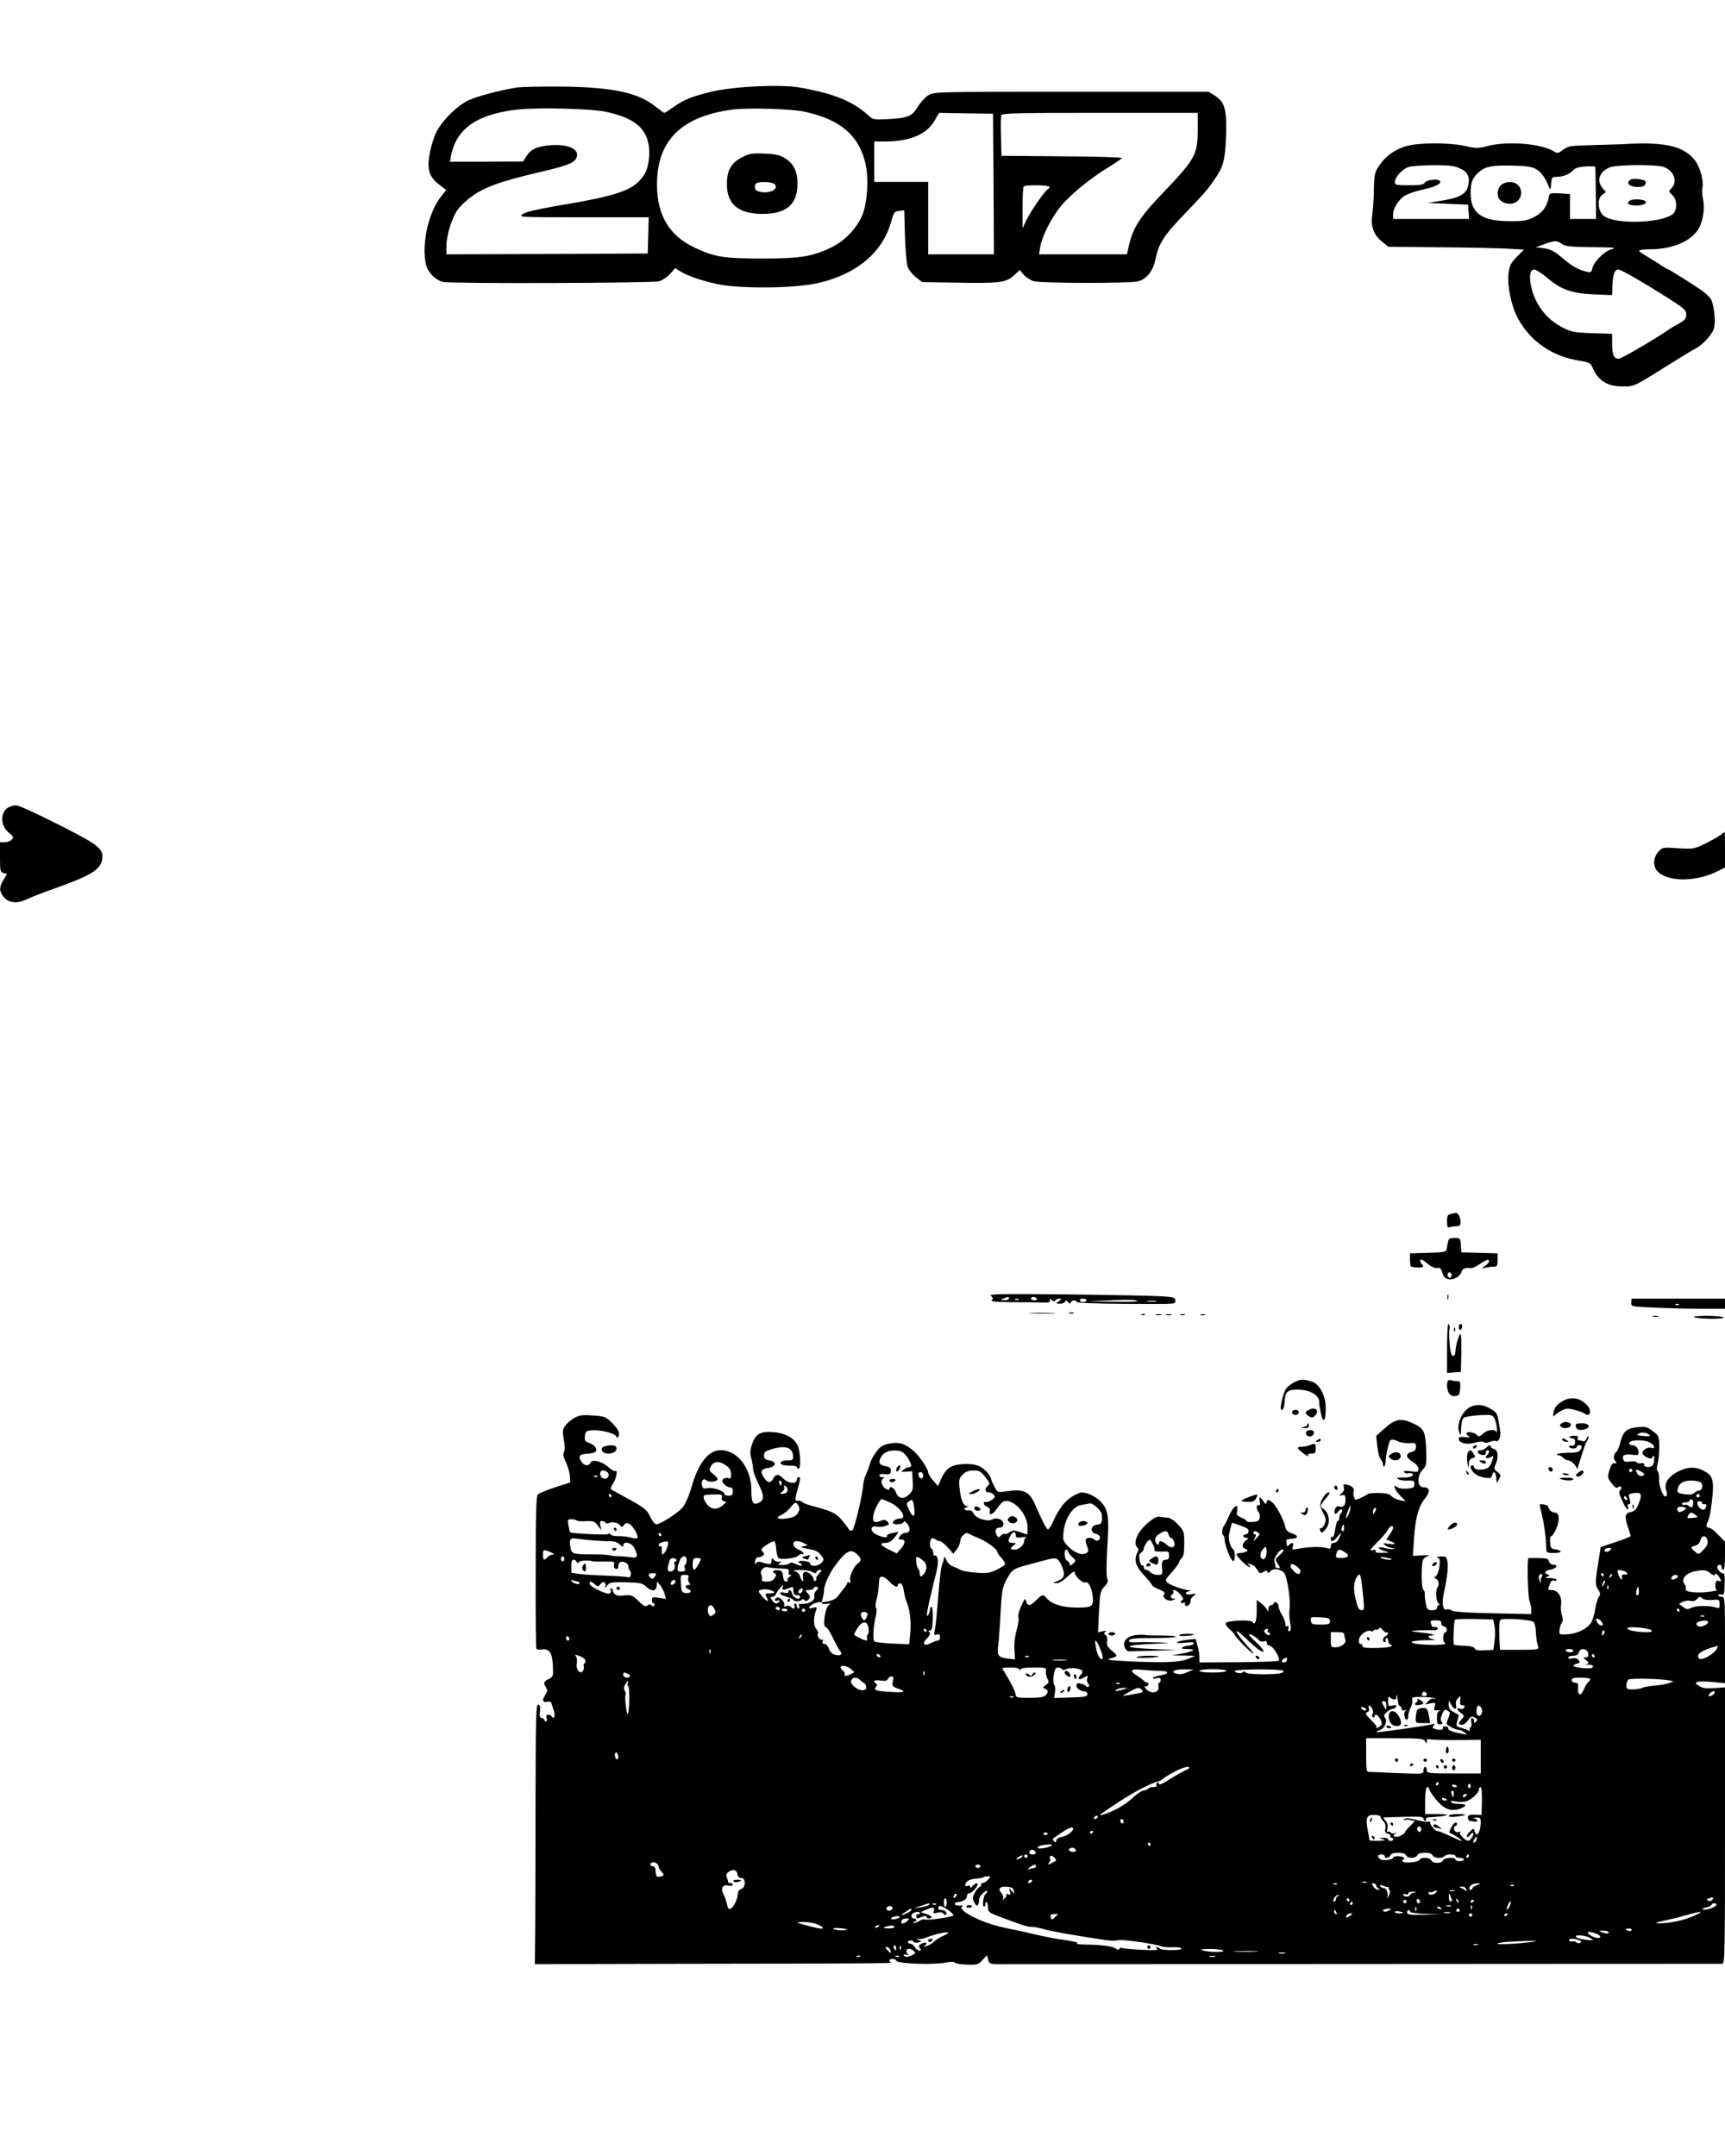 <?xml version="1.0" standalone="no"?>
<!DOCTYPE svg PUBLIC "-//W3C//DTD SVG 20010904//EN"
 "http://www.w3.org/TR/2001/REC-SVG-20010904/DTD/svg10.dtd">
<svg version="1.0" xmlns="http://www.w3.org/2000/svg"
 width="1024pt" height="1280pt" viewBox="0 0 1024 1280"
 preserveAspectRatio="xMidYMid meet">

<g transform="translate(0,1280) scale(0.1,-0.1)"
fill="#000000" stroke="none">
<path d="M3067 12280 c-101 -16 -230 -50 -285 -75 -69 -32 -164 -127 -195
-196 -14 -30 -30 -85 -37 -124 -16 -92 -2 -136 57 -181 l42 -32 -31 -39 c-75
-93 -117 -285 -89 -406 11 -45 58 -92 103 -101 54 -11 1240 -7 1280 4 20 6 50
26 66 44 l30 34 32 -20 c47 -28 123 -54 220 -75 134 -28 450 -25 590 5 232 51
390 183 440 366 16 56 19 61 47 64 l31 3 4 -153 c3 -85 10 -167 17 -185 7 -17
29 -44 49 -60 l37 -28 199 -3 c258 -5 298 0 344 42 l36 33 23 -28 c14 -16 41
-33 61 -39 45 -12 562 -13 615 -1 53 13 92 61 106 131 20 98 49 142 196 294
88 91 113 120 152 176 56 82 65 115 71 258 6 160 -7 207 -66 244 l-37 23 -815
0 c-797 0 -816 0 -848 -20 -18 -11 -47 -41 -63 -68 -35 -58 -57 -67 -174 -74
-78 -4 -93 -3 -110 13 -99 92 -210 138 -421 175 -114 19 -383 6 -514 -24 -125
-30 -169 -48 -233 -93 -26 -19 -50 -34 -53 -34 -4 0 -26 16 -50 35 -102 84
-253 117 -554 121 -118 1 -241 -1 -273 -6z m531 -144 c157 -34 231 -89 251
-188 13 -60 1 -146 -24 -184 -61 -94 -145 -124 -535 -189 -98 -17 -166 -33
-185 -45 -30 -20 -28 -20 358 -20 l388 0 -3 -107 -3 -108 -597 -3 -598 -2 0
49 c0 61 31 164 65 213 14 21 50 56 80 78 82 60 173 93 417 150 150 35 192 51
208 79 27 51 -40 87 -149 79 -82 -6 -119 -23 -146 -65 l-20 -32 -217 -1 -217
0 6 33 c30 163 155 250 398 277 121 13 436 5 523 -14z m1182 0 c206 -46 314
-136 355 -296 23 -88 16 -232 -14 -312 -31 -79 -103 -156 -184 -196 -114 -55
-187 -67 -412 -67 -228 0 -281 9 -400 64 -152 71 -225 193 -225 376 0 260 144
403 445 444 94 13 355 5 435 -13z m1118 -428 l2 -418 -195 0 -195 0 0 215 0
215 -160 0 -160 0 0 120 0 120 65 0 c144 0 244 41 291 121 l29 49 160 -3 160
-2 3 -417z m1212 330 c0 -155 -13 -180 -198 -374 -153 -160 -189 -217 -216
-346 l-6 -28 -261 0 -261 0 7 43 c10 63 66 174 121 241 59 72 181 171 286 234
42 26 77 50 78 54 0 4 -161 9 -357 10 l-358 3 -3 113 c-2 63 -1 120 2 128 5
12 94 14 586 14 l580 0 0 -92z m-880 -347 c0 -5 -4 -11 -8 -13 -16 -6 -105
-133 -128 -183 l-24 -50 0 121 c0 66 3 124 7 127 10 11 153 8 153 -2z"/>
<path d="M4405 11866 c-65 -33 -90 -77 -90 -160 0 -119 69 -176 212 -176 140
0 205 55 207 174 1 75 -20 122 -72 155 -30 20 -53 26 -122 29 -76 3 -91 1
-135 -22z m195 -161 c27 -33 -47 -61 -104 -39 -19 7 -21 40 -3 47 28 12 95 6
107 -8z"/>
<path d="M8350 11933 c-66 -18 -125 -59 -162 -115 -29 -42 -31 -53 -33 -173
-1 -38 -5 -92 -9 -120 -10 -68 8 -119 57 -159 l39 -31 296 -3 c164 -1 345 -5
403 -8 l106 -6 -43 -43 c-36 -37 -43 -51 -49 -98 -9 -72 16 -192 55 -266 74
-136 200 -225 358 -251 67 -11 73 -14 86 -43 32 -76 87 -111 175 -111 73 -1
65 -5 286 134 66 41 133 82 149 90 48 25 105 89 112 127 9 46 -3 142 -21 169
-8 12 -31 34 -52 49 -62 42 -193 125 -199 125 -3 0 -29 15 -57 34 -29 18 -67
42 -84 52 -18 10 -33 22 -33 26 0 4 28 8 63 8 130 0 237 43 286 115 29 43 43
125 31 181 -6 25 -7 55 -4 69 9 37 -13 123 -43 161 -61 81 -165 109 -371 101
-70 -4 -184 -7 -254 -9 -115 -3 -129 -5 -159 -27 -30 -22 -33 -23 -58 -8 -76
45 -270 60 -387 31 -61 -16 -71 -16 -140 0 -93 20 -268 20 -344 -1z m317 -133
c48 -21 61 -52 47 -108 -12 -45 -53 -67 -159 -84 l-80 -13 120 -5 120 -5 3
-42 3 -43 -225 0 -226 0 0 28 c0 37 33 88 72 112 18 10 67 27 110 36 73 16
110 36 94 51 -13 13 -79 5 -88 -11 -7 -13 -27 -16 -93 -16 -77 0 -85 2 -85 19
0 29 47 80 83 90 18 5 84 10 147 10 93 0 123 -3 157 -19z m453 -5 c31 -19 54
-51 77 -110 6 -15 8 -10 11 23 3 39 5 42 32 42 38 0 74 14 97 38 13 14 35 21
76 24 31 1 57 1 57 -2 1 -3 2 -74 3 -158 l2 -152 -77 0 -78 0 0 74 0 74 -60 4
c-58 3 -61 2 -66 -22 -11 -58 -39 -95 -88 -119 -43 -21 -63 -25 -147 -24 -163
0 -229 48 -229 166 0 64 10 91 49 125 39 34 76 41 196 39 90 -2 116 -6 145
-22z m752 15 c63 -18 90 -88 50 -128 -18 -18 -18 -19 5 -40 25 -22 31 -69 13
-101 -33 -63 -343 -80 -419 -23 -36 27 -42 103 -10 125 l22 16 -22 27 c-34 44
-16 94 44 120 37 16 263 19 317 4z m-602 -457 c20 -15 49 -18 155 -20 170 -2
177 -3 138 -14 -41 -12 -103 -75 -110 -111 -5 -24 -9 -27 -32 -22 -53 13 -87
32 -146 82 -48 41 -69 52 -109 58 l-49 6 49 18 c65 23 75 23 104 3z m-85 -203
c83 -70 145 -92 278 -98 l107 -4 1 33 c1 86 12 119 36 119 17 0 183 -97 336
-196 56 -37 67 -49 67 -72 0 -23 -8 -33 -42 -52 -24 -13 -54 -31 -68 -41 -80
-55 -276 -169 -290 -169 -29 0 -40 23 -40 86 l0 62 -117 4 c-106 3 -124 7
-176 33 -96 48 -165 138 -188 245 -13 61 -6 100 19 100 10 0 45 -23 77 -50z"/>
<path d="M8930 11713 c-43 -15 -54 -82 -18 -107 51 -36 118 -8 118 49 0 50
-47 77 -100 58z"/>
<path d="M9673 11729 c-20 -20 4 -39 49 -39 26 0 41 5 45 15 8 21 1 26 -44 32
-23 3 -43 0 -50 -8z"/>
<path d="M9677 11610 c-27 -17 -10 -30 38 -30 39 0 65 13 52 26 -11 11 -73 14
-90 4z"/>
<path d="M53 8008 c-53 -25 -53 -111 0 -152 26 -21 29 -27 18 -40 -8 -9 -26
-16 -42 -16 l-29 0 0 -89 c0 -82 2 -89 21 -94 l21 -6 -21 -34 c-26 -43 -27
-67 -1 -100 30 -38 79 -44 137 -17 27 13 95 40 153 60 235 84 286 115 297 181
9 60 -25 86 -271 209 -120 61 -228 110 -240 109 -12 0 -31 -5 -43 -11z"/>
<path d="M10215 7844 c-11 -9 -51 -32 -90 -51 -69 -34 -72 -34 -163 -29 -91 6
-93 6 -117 -20 -33 -36 -34 -92 -2 -121 67 -61 230 -58 356 6 l41 21 0 105 c0
58 -1 105 -2 105 -2 0 -12 -8 -23 -16z"/>
<path d="M8613 5593 c-19 -4 -23 -11 -23 -45 0 -32 3 -39 16 -34 9 3 27 6 40
6 20 0 24 5 24 28 0 26 -16 54 -29 51 -4 -1 -16 -4 -28 -6z"/>
<path d="M8596 5428 c-3 -13 -7 -32 -8 -43 -3 -18 -12 -20 -111 -23 l-107 -3
0 -39 c0 -22 3 -40 8 -41 65 -10 83 -4 61 18 -6 6 -10 16 -7 23 2 7 17 -1 38
-19 23 -20 44 -30 59 -29 20 3 26 -3 33 -28 6 -23 16 -34 34 -38 31 -8 74 16
81 45 5 18 19 23 54 20 8 -1 32 10 53 24 20 14 41 25 46 25 17 0 11 -17 -12
-34 l-23 -17 25 5 c14 3 35 6 48 6 19 0 22 5 22 40 l0 39 -107 3 -108 3 -3 43
c-3 41 -4 42 -37 42 -28 0 -36 -4 -39 -22z m19 -208 c-5 -8 -11 -8 -17 -2 -6
6 -7 16 -3 22 5 8 11 8 17 2 6 -6 7 -16 3 -22z"/>
<path d="M5882 5107 c13 -11 15 -16 6 -25 -9 -9 20 -12 123 -13 73 0 154 -1
179 -2 34 -2 44 1 42 12 -3 12 0 12 12 2 10 -8 16 -9 21 -1 3 5 14 10 23 10
15 -1 15 -2 -2 -15 -19 -14 -19 -15 6 -15 15 0 29 6 31 13 4 9 8 8 17 -3 9
-11 13 -12 17 -2 6 14 30 16 35 2 2 -5 114 -10 278 -11 333 -1 305 -3 307 20
1 17 -7 20 -80 25 -45 3 -296 8 -557 11 -396 4 -472 3 -458 -8z m108 -17 c0
-5 -12 -10 -27 -9 -25 0 -26 1 -8 9 27 12 35 12 35 0z m165 0 c3 -5 -3 -10
-14 -10 -12 0 -21 5 -21 10 0 6 6 10 14 10 8 0 18 -4 21 -10z m-108 -6 c-3 -3
-12 -4 -19 -1 -8 3 -5 6 6 6 11 1 17 -2 13 -5z m403 -4 c0 -5 -9 -10 -20 -10
-11 0 -20 5 -20 10 0 6 9 10 20 10 11 0 20 -4 20 -10z m300 -6 c0 -2 -66 -3
-147 -2 l-148 2 135 6 c126 5 160 3 160 -6z m113 -1 c-13 -2 -35 -2 -50 0 -16
2 -5 4 22 4 28 0 40 -2 28 -4z"/>
<path d="M8592 5100 c0 -14 2 -19 5 -12 2 6 2 18 0 25 -3 6 -5 1 -5 -13z"/>
<path d="M9684 5066 c-2 -23 -1 -23 140 -29 77 -4 203 -7 279 -7 l137 0 0 30
0 30 -277 0 -278 0 -1 -24z m283 -12 c-3 -3 -12 -4 -19 -1 -8 3 -5 6 6 6 11 1
17 -2 13 -5z"/>
<path d="M6123 5003 c37 -2 96 -2 130 0 34 2 4 3 -68 3 -71 0 -99 -1 -62 -3z"/>
<path d="M6348 5003 c6 -2 18 -2 25 0 6 3 1 5 -13 5 -14 0 -19 -2 -12 -5z"/>
<path d="M6778 4993 c7 -3 16 -2 19 1 4 3 -2 6 -13 5 -11 0 -14 -3 -6 -6z"/>
<path d="M6863 4993 c9 -2 23 -2 30 0 6 3 -1 5 -18 5 -16 0 -22 -2 -12 -5z"/>
<path d="M6923 4993 c9 -2 23 -2 30 0 6 3 -1 5 -18 5 -16 0 -22 -2 -12 -5z"/>
<path d="M7008 4993 c6 -2 18 -2 25 0 6 3 1 5 -13 5 -14 0 -19 -2 -12 -5z"/>
<path d="M7128 4993 c6 -2 18 -2 25 0 6 3 1 5 -13 5 -14 0 -19 -2 -12 -5z"/>
<path d="M9813 4983 c9 -2 23 -2 30 0 6 3 -1 5 -18 5 -16 0 -22 -2 -12 -5z"/>
<path d="M10060 4979 c37 -11 188 -11 171 0 -8 5 -55 9 -105 9 -57 -1 -82 -4
-66 -9z"/>
<path d="M8590 4802 l0 -153 41 3 41 3 3 113 c1 61 -1 112 -5 112 -9 0 -30
-71 -30 -104 0 -15 -6 -26 -14 -26 -10 0 -16 21 -21 75 -3 41 -4 79 0 85 3 5
1 18 -4 27 -7 13 -10 -26 -11 -135z"/>
<path d="M8660 4919 c0 -11 5 -17 10 -14 6 3 10 13 10 21 0 8 -4 14 -10 14 -5
0 -10 -9 -10 -21z"/>
<path d="M8631 4904 c0 -11 3 -14 6 -6 3 7 2 16 -1 19 -3 4 -6 -2 -5 -13z"/>
<path d="M7682 4593 c-19 -9 -41 -27 -49 -40 -16 -25 -37 -113 -28 -121 10
-11 19 10 21 48 3 57 17 70 76 70 78 0 136 -37 129 -82 0 -4 4 -31 10 -59 14
-63 29 -48 29 29 0 78 -38 148 -87 161 -50 14 -62 14 -101 -6z"/>
<path d="M8597 4604 c-12 -12 -8 -59 6 -78 8 -11 23 -17 38 -14 21 3 24 9 27
46 3 36 0 42 -17 42 -10 0 -26 2 -33 5 -8 3 -17 2 -21 -1z"/>
<path d="M9273 4480 c-17 -10 -37 -28 -42 -39 -12 -22 -15 -63 -3 -45 4 6 22
19 41 29 29 15 40 15 80 4 25 -6 50 -16 56 -20 28 -26 48 9 22 41 -40 51 -100
63 -154 30z"/>
<path d="M8735 4450 c-52 -21 -89 -97 -74 -150 9 -31 10 -27 13 28 1 23 7 47
14 54 6 6 47 13 91 16 75 4 80 3 92 -19 7 -13 14 -40 15 -59 1 -19 0 -29 -3
-22 -8 20 -55 14 -80 -10 -16 -15 -26 -19 -31 -12 -9 15 -49 27 -63 19 -6 -5
-4 -11 6 -19 14 -10 11 -12 -19 -8 -27 3 -36 1 -36 -11 0 -25 49 -36 97 -22
25 8 45 9 51 3 5 -5 20 -5 36 2 15 5 31 8 36 5 15 -10 31 24 26 57 -17 110
-16 108 -56 133 -40 25 -79 30 -115 15z"/>
<path d="M7768 4429 c-23 -13 -23 -21 2 -37 17 -11 23 -10 36 3 31 30 0 57
-38 34z"/>
<path d="M7670 4415 c0 -8 9 -15 20 -15 11 0 20 7 20 15 0 8 -9 15 -20 15 -11
0 -20 -7 -20 -15z"/>
<path d="M3410 4382 c-19 -10 -43 -31 -54 -45 -17 -24 -18 -33 -9 -84 7 -38 7
-63 1 -73 -7 -11 -4 -29 11 -61 12 -24 22 -61 24 -82 l2 -38 -89 -29 c-49 -16
-95 -35 -103 -42 -10 -11 -13 -101 -13 -461 -1 -246 1 -451 4 -456 3 -4 18 -6
33 -4 44 7 62 -21 65 -97 3 -61 2 -65 -24 -78 -31 -15 -34 -23 -16 -51 9 -15
8 -24 -6 -45 -20 -31 -14 -46 14 -39 12 3 21 0 23 -8 2 -8 9 -29 15 -46 10
-31 1 -55 -13 -33 -3 5 -13 10 -21 10 -11 0 -13 -6 -9 -20 4 -11 2 -20 -4 -20
-6 0 -11 5 -11 10 0 6 -6 10 -14 10 -11 0 -14 10 -11 40 3 30 0 40 -11 40 -12
0 -14 -81 -15 -557 0 -307 -1 -654 -2 -771 l-2 -213 885 2 c1023 1 1244 3
1230 7 -6 2 -10 8 -10 13 0 14 38 11 42 -3 6 -17 227 -24 291 -10 29 6 49 6
55 0 6 -6 38 -11 73 -12 59 -2 66 0 91 27 l27 29 7 -26 c5 -23 11 -26 53 -27
25 0 1000 0 2166 1 1166 1 2128 1 2138 1 16 0 17 46 17 821 l0 820 -62 -4
c-48 -4 -70 -1 -91 12 -24 15 -25 18 -11 24 9 4 50 4 91 0 l73 -7 0 257 c0
249 -1 256 -20 256 -11 0 -20 4 -20 9 0 5 8 7 18 4 16 -4 18 4 20 61 2 53 0
66 -12 66 -17 0 -39 34 -29 44 11 11 23 6 23 -9 0 -8 5 -15 10 -15 6 0 10 34
10 83 l0 84 -40 41 c-21 23 -46 42 -55 42 -17 0 -19 13 -6 39 5 9 12 37 16 62
23 165 19 201 -27 229 -55 33 -102 35 -162 6 -63 -31 -90 -73 -75 -114 6 -17
6 -29 0 -35 -15 -15 -45 59 -42 102 1 18 -3 39 -8 45 -7 8 -7 24 -1 47 6 18
10 63 10 99 -1 63 -2 66 -38 93 -33 26 -43 28 -91 24 -65 -7 -86 -25 -101 -87
-7 -27 -18 -54 -26 -61 -17 -14 -18 -41 -3 -56 8 -8 6 -11 -7 -10 -13 2 -21
-10 -30 -42 -13 -41 -12 -45 13 -77 18 -25 29 -31 38 -24 16 14 27 0 13 -17
-8 -10 -8 -20 2 -41 7 -15 17 -37 23 -49 11 -25 30 -32 21 -8 -4 8 -1 15 6 15
7 0 10 8 7 18 -2 9 -6 23 -8 31 -3 9 8 14 34 17 43 5 47 -9 22 -70 -12 -27
-23 -38 -45 -43 -35 -7 -38 -27 -15 -93 8 -23 15 -46 15 -49 0 -4 -40 -20 -89
-36 l-89 -30 -10 -65 c-23 -142 -24 -158 -6 -186 15 -22 16 -29 4 -47 -8 -12
-17 -45 -21 -73 -4 -28 -15 -64 -24 -78 -24 -37 -84 -66 -142 -69 -48 -2 -48
-2 -45 28 2 16 8 35 14 42 7 9 7 22 0 42 -6 16 -8 46 -5 68 6 44 -20 83 -56
83 -24 0 -24 0 -11 35 7 18 15 25 25 21 8 -3 15 -1 15 4 0 6 -17 10 -37 11
-28 0 -33 2 -19 8 18 7 18 8 2 14 -24 9 -13 23 24 30 33 7 41 27 11 27 -11 0
-23 9 -26 20 -6 20 -6 20 -121 20 -10 0 -5 -225 5 -254 6 -15 11 -39 11 -53
l0 -26 -230 5 c-155 3 -234 9 -243 17 -8 6 -21 9 -29 6 -22 -9 -30 34 -19 87
20 91 28 154 24 191 -5 35 -7 37 -42 36 -20 -1 -28 -3 -19 -6 14 -4 17 -13 13
-51 -3 -26 -12 -52 -20 -58 -14 -10 -14 -12 0 -18 15 -5 21 -37 9 -49 -13 -13
-11 -79 3 -93 8 -8 10 -14 4 -14 -6 0 -11 -7 -11 -15 0 -10 -10 -15 -29 -15
-25 0 -30 5 -37 38 -4 20 -7 46 -6 56 1 11 -2 22 -8 26 -14 9 -15 167 0 184 6
8 21 17 33 20 12 2 -4 3 -37 2 l-59 -3 7 103 c8 123 26 189 66 239 32 40 28
65 -10 65 -37 0 -41 66 -5 104 23 25 24 32 21 122 -5 108 -13 124 -81 155 -68
31 -103 25 -163 -29 l-53 -47 7 -63 c4 -35 13 -70 21 -77 7 -7 13 -21 13 -31
0 -22 14 -9 15 14 2 47 19 123 29 131 8 7 21 5 40 -4 16 -9 47 -14 70 -13 38
3 41 1 41 -22 0 -17 -7 -26 -25 -30 -38 -9 -36 -35 5 -58 22 -14 35 -29 35
-42 0 -20 -4 -21 -46 -15 -33 4 -44 3 -39 -5 4 -7 16 -10 26 -7 10 3 21 1 24
-3 9 -14 -16 -23 -58 -22 -22 1 -37 -1 -33 -5 9 -10 36 -15 72 -13 26 0 31 -3
30 -22 -1 -20 -7 -23 -44 -26 -24 -2 -50 2 -58 9 -30 24 -14 -19 19 -52 l32
-32 -35 6 c-19 4 -42 15 -50 25 -11 12 -31 17 -75 18 -33 0 -62 -2 -65 -6 -3
-3 -21 -13 -40 -22 -33 -16 -35 -16 -42 3 -4 10 -5 25 -3 32 7 18 -7 35 -37
42 -24 6 -26 4 -21 -15 4 -13 -1 -26 -13 -36 -18 -15 -18 -15 2 -11 17 4 21
-1 21 -27 0 -34 -13 -48 -39 -40 -11 3 -19 -2 -23 -16 -9 -29 2 -38 19 -14 8
10 18 16 22 11 4 -4 2 -13 -4 -19 -7 -7 -12 -20 -12 -30 0 -10 -4 -18 -9 -18
-5 0 -11 -23 -15 -50 -4 -29 -11 -48 -16 -45 -6 4 -10 -1 -10 -9 0 -24 16 -19
39 10 24 30 26 27 9 -11 -6 -14 -19 -25 -30 -25 -11 0 -18 -7 -18 -19 0 -17
-4 -18 -30 -11 -32 9 -98 7 -164 -5 -36 -7 -38 -6 -31 14 7 23 -4 28 -23 9
-12 -12 -13 -11 -16 24 -1 7 12 12 29 12 43 1 46 19 5 32 -26 9 -36 19 -41 40
-9 45 -56 131 -81 148 -21 15 -23 15 -29 -1 -5 -16 -7 -15 -20 5 -19 30 -27
28 -21 -4 3 -19 1 -25 -7 -20 -14 9 -15 -26 0 -41 6 -6 9 -21 7 -33 -2 -18
-11 -23 -40 -26 -21 -2 -38 1 -38 5 0 5 -14 14 -31 21 -27 11 -30 17 -25 42
10 52 -28 22 -53 -42 -8 -19 -19 -41 -25 -48 -13 -17 -15 -51 -4 -58 4 -3 8
-15 8 -27 0 -30 35 -120 49 -125 7 -2 11 10 11 32 0 20 -4 36 -8 36 -4 0 -14
15 -20 34 -10 27 -10 45 -1 80 6 25 12 46 13 46 0 -1 24 -8 51 -18 38 -13 49
-22 47 -35 -2 -9 -10 -17 -18 -17 -20 0 -17 -20 4 -20 15 -1 15 -2 1 -13 -27
-21 -30 -45 -7 -53 16 -5 18 -8 7 -15 -8 -5 -24 -9 -36 -9 -13 0 -23 -4 -23
-8 0 -13 72 -83 79 -76 3 3 -1 10 -9 15 -11 8 -8 8 10 3 14 -3 28 -12 32 -18
27 -41 27 -41 47 -29 15 10 21 10 25 0 3 -9 9 -7 18 5 16 19 60 14 81 -11 18
-20 40 -169 32 -213 -3 -18 -2 -54 3 -80 7 -35 6 -48 -3 -52 -9 -3 -11 2 -7
16 3 14 1 19 -6 14 -8 -5 -12 0 -12 13 0 11 -9 35 -20 53 -11 18 -20 41 -20
50 0 20 -22 36 -28 20 -2 -7 -10 -12 -18 -12 -8 0 -14 -10 -15 -22 0 -18 -2
-20 -7 -6 -4 9 -19 26 -34 38 l-28 21 0 -65 c0 -61 -11 -89 -25 -66 -10 16
-153 9 -159 -7 -3 -6 8 -23 24 -37 17 -14 30 -29 30 -33 0 -5 25 -33 55 -63
30 -30 55 -51 55 -47 0 4 -8 15 -17 25 -39 40 -83 96 -83 106 0 5 15 -4 33
-20 69 -65 93 -86 110 -95 33 -18 18 10 -28 52 -25 23 -44 44 -41 46 6 6 49
-20 59 -35 5 -7 17 -10 28 -7 13 4 19 2 19 -9 0 -9 7 -16 15 -16 21 0 70 -80
55 -90 -7 -4 -115 -8 -241 -9 l-229 -1 0 31 c0 18 -5 49 -12 70 l-11 39 -51
-6 c-72 -9 -81 -24 -11 -17 43 5 56 3 51 -5 -4 -7 -17 -12 -29 -12 -12 0 -29
-5 -37 -10 -11 -7 -3 -10 30 -10 57 -1 35 -16 -42 -29 l-53 -9 70 -1 70 -2
-35 -15 c-52 -23 -127 -27 -326 -19 -146 7 -172 10 -144 18 48 14 48 14 11 46
-27 23 -33 34 -29 55 3 15 0 31 -9 38 -11 9 -12 13 -1 20 8 6 3 7 -16 3 l-28
-6 5 108 c7 132 8 137 36 167 17 18 20 29 14 43 -6 11 -6 83 0 185 12 190 6
228 -44 277 -16 17 -48 36 -71 43 -36 11 -44 10 -85 -12 -47 -25 -87 -75 -121
-152 -11 -27 -25 -48 -31 -48 -9 0 -29 39 -79 152 -34 75 -67 89 -169 74 -51
-8 -52 -7 -69 26 -10 18 -19 38 -20 44 -5 27 -38 63 -71 79 -45 21 -139 17
-178 -9 -15 -10 -36 -38 -47 -63 l-20 -46 -29 33 c-16 18 -29 39 -29 47 0 20
-49 94 -84 126 -52 46 -90 58 -147 46 -42 -9 -55 -18 -80 -52 -16 -22 -32 -52
-35 -66 -3 -14 -13 -42 -22 -61 -9 -19 -17 -48 -18 -65 -3 -56 -50 -255 -63
-268 -10 -9 -15 -8 -25 7 -6 11 -26 36 -44 57 -33 37 -60 49 -175 79 -26 7
-50 17 -53 21 -3 5 -14 9 -25 9 -23 0 -23 0 -4 70 18 66 18 70 5 70 -5 0 -10
-6 -10 -14 0 -31 -53 -25 -85 10 -21 23 -42 23 -54 -2 -14 -31 -34 -31 -55 1
-26 39 -20 53 25 60 48 8 51 37 4 45 -23 4 -30 10 -30 29 0 20 8 26 45 37 84
25 125 11 128 -43 1 -20 -4 -23 -33 -23 -35 0 -53 -14 -34 -25 6 -4 28 -7 50
-7 21 1 39 -3 39 -9 0 -5 5 -9 10 -9 15 0 12 96 -4 135 -19 44 -65 72 -132 81
-82 10 -117 -6 -138 -65 -14 -40 -15 -57 -7 -88 6 -21 11 -49 11 -63 0 -14 13
-52 30 -85 37 -75 38 -102 4 -117 -34 -16 -44 0 -44 73 0 132 -82 239 -182
239 -74 0 -134 -77 -176 -228 -12 -41 -33 -89 -47 -108 -25 -33 -134 -104
-160 -104 -7 0 -23 20 -35 44 -22 46 -32 53 -165 126 -33 18 -64 35 -68 37 -4
3 1 19 13 37 20 33 28 82 12 72 -5 -3 -23 8 -40 23 -37 35 -99 50 -108 26 -8
-20 -34 -19 -50 3 -25 33 -17 48 29 51 23 1 46 6 51 11 15 15 -2 40 -34 52
-27 9 -31 15 -28 42 3 27 7 31 38 34 49 5 140 -17 147 -35 4 -11 8 -11 13 -3
12 20 0 46 -39 84 -36 35 -43 38 -112 42 -61 5 -80 2 -109 -14z m6384 -103 c5
-4 -9 -6 -30 -5 -52 5 -51 5 -34 16 15 10 48 4 64 -11z m4 -45 c25 -17 30 -39
6 -30 -20 8 -54 -11 -54 -30 0 -8 12 -20 26 -26 21 -10 27 -9 35 3 7 11 9 9 9
-8 0 -12 -3 -28 -6 -37 -8 -20 -54 -21 -54 -2 0 9 -7 12 -19 9 -10 -3 -22 0
-25 5 -4 6 -21 8 -40 5 -26 -4 -35 -1 -40 13 -9 24 9 33 54 27 31 -4 37 -2 37
13 0 26 -16 44 -38 44 -21 0 -26 16 -6 23 27 11 94 6 115 -9z m-4451 -50 c12
-3 31 -22 43 -41 23 -40 25 -53 7 -53 -7 0 -22 -7 -33 -15 -18 -14 -17 -15 16
-12 l35 2 3 -58 c3 -51 0 -60 -23 -81 -32 -30 -63 -24 -77 15 -9 27 -38 41
-38 19 0 -7 -6 -7 -19 0 -26 13 -37 50 -20 61 11 7 10 9 -3 9 -10 0 -18 5 -18
11 0 7 13 10 33 7 28 -3 33 0 35 19 1 18 -5 23 -33 29 -37 7 -43 21 -24 55 17
32 66 46 116 33z m-1036 -85 c21 -15 29 -29 29 -51 0 -24 -3 -29 -16 -24 -9 4
-22 1 -30 -4 -10 -9 -10 -15 4 -31 9 -10 24 -19 34 -19 13 0 18 -8 18 -25 0
-20 -5 -25 -25 -25 -14 0 -25 5 -25 11 0 17 -69 41 -100 34 -22 -5 -28 -2 -32
13 -8 31 7 49 26 33 17 -14 66 -7 66 8 0 5 -12 19 -27 30 -24 20 -25 24 -13
46 17 31 51 33 91 4z m5379 -29 c0 -5 -4 -10 -10 -10 -5 0 -10 5 -10 10 0 6 5
10 10 10 6 0 10 -4 10 -10z m70 -21 c0 -17 -31 -16 -40 1 -15 27 -13 29 15 17
14 -7 25 -15 25 -18z m-6152 8 c14 -17 -1 -40 -23 -35 -26 4 -31 48 -6 48 10
0 23 -6 29 -13z m2241 -26 c27 -34 29 -40 16 -51 -21 -17 -19 -40 4 -40 10 0
24 -6 30 -14 10 -12 8 -18 -12 -31 -14 -9 -29 -14 -33 -13 -21 7 -17 -18 4
-27 15 -6 21 -16 18 -27 -8 -31 20 -19 45 19 13 21 32 39 42 41 58 11 137 -79
137 -157 0 -23 -1 -41 -2 -41 -2 0 -21 6 -43 14 -34 12 -42 12 -62 -1 -13 -9
-26 -13 -30 -10 -3 3 -12 -1 -21 -9 -12 -13 -16 -13 -23 -2 -15 24 -10 48 10
48 24 0 33 13 25 33 -7 20 -43 28 -67 15 -28 -14 -96 9 -109 38 -6 12 -16 20
-24 17 -7 -2 -19 -1 -25 3 -9 5 -7 10 7 15 15 6 15 8 3 8 -21 1 -36 40 -43
109 -5 47 -2 57 19 78 17 17 35 24 64 24 34 0 44 -5 70 -39z m-369 8 c0 -24
-23 -21 -28 4 -2 10 3 17 12 17 10 0 16 -9 16 -21z m-1933 -5 c-3 -3 -12 -4
-19 -1 -8 3 -5 6 6 6 11 1 17 -2 13 -5z m1093 -39 c0 -8 -2 -15 -4 -15 -2 0
-6 7 -10 15 -3 8 -1 15 4 15 6 0 10 -7 10 -15z m5459 1 c14 -16 4 -46 -14 -46
-8 0 -20 -6 -27 -13 -9 -10 -27 -12 -58 -8 -38 5 -44 10 -42 26 7 38 32 55 82
55 28 0 52 -6 59 -14z m-5424 -42 c0 -13 -8 -20 -25 -22 -24 -2 -24 -2 -6 12
10 8 15 20 11 27 -5 7 -3 10 6 7 8 -3 14 -13 14 -24z m-1045 -34 c0 -5 -2 -10
-4 -10 -3 0 -8 5 -11 10 -3 6 -1 10 4 10 6 0 11 -4 11 -10z m655 -10 c-4 -12
0 -19 11 -22 17 -3 17 -4 0 -20 -30 -30 -64 -33 -91 -8 -12 12 -25 32 -27 44
-4 20 -1 22 54 23 54 2 58 0 53 -17z m5805 10 c0 -5 -4 -10 -10 -10 -5 0 -10
5 -10 10 0 6 5 10 10 10 6 0 10 -4 10 -10z m-430 -21 c0 -6 -4 -7 -10 -4 -5 3
-10 11 -10 16 0 6 5 7 10 4 6 -3 10 -11 10 -16z m-4377 -19 c61 -27 105 -95
62 -95 -24 -1 -45 -13 -45 -26 0 -14 58 -11 64 4 3 8 9 6 20 -7 24 -29 20 -56
-7 -56 -12 0 -28 -9 -35 -20 -11 -18 -10 -20 8 -20 27 0 25 -23 -3 -56 l-24
-27 -46 23 c-53 27 -60 40 -19 40 19 0 35 10 55 35 15 19 22 33 15 31 -7 -3
-26 -7 -41 -10 -15 -4 -25 -11 -22 -16 10 -17 -59 1 -79 20 -23 22 -12 44 19
36 13 -3 36 -1 51 4 24 10 26 12 12 26 -11 12 -21 13 -42 4 -38 -14 -49 -4
-41 38 6 30 39 92 49 92 2 0 24 -9 49 -20z m146 -52 c1 -39 -12 -35 -33 9 -17
36 -17 38 1 50 16 12 19 11 25 -9 3 -13 6 -35 7 -50z m4623 46 c-5 -26 -9 -29
-26 -15 -8 7 -20 10 -25 7 -5 -4 -12 -2 -16 4 -4 6 5 10 19 10 14 0 26 5 26
11 0 6 6 9 13 6 6 -2 10 -13 9 -23z m52 4 c-3 -4 2 -8 10 -8 18 0 19 -2 10
-24 -8 -20 -39 -5 -47 23 -3 14 0 19 13 18 10 -1 16 -5 14 -9z m-5364 -18 c8
-14 7 -25 -2 -40 -14 -23 -30 -30 -76 -36 -46 -6 -61 6 -25 21 16 7 40 26 54
43 29 37 35 38 49 12z m1800 -50 c6 -44 0 -59 -27 -62 -39 -4 -45 -45 -9 -54
27 -6 35 -28 15 -40 -6 -3 -16 -1 -22 5 -13 13 -44 15 -51 2 -3 -4 0 -22 7
-40 10 -27 9 -33 -3 -41 -25 -17 -73 1 -109 39 -32 34 -33 38 -27 91 10 79 55
147 104 155 21 4 44 8 52 9 18 3 68 -42 70 -64z m1474 23 c-6 -25 -24 -56 -24
-41 0 10 22 68 26 68 2 0 1 -12 -2 -27z m1996 11 c0 -2 -10 -8 -21 -15 -17 -9
-23 -8 -30 2 -10 17 7 28 32 22 10 -3 19 -7 19 -9z m-1849 -21 c-8 -15 -10
-15 -11 -2 0 17 10 32 18 25 2 -3 -1 -13 -7 -23z m1904 -17 c17 -12 16 -14
-17 -18 -33 -3 -35 -2 -27 14 12 22 19 22 44 4z m-6641 -33 c3 -4 28 -6 55 -4
43 2 51 -1 70 -26 l21 -28 -6 28 c-5 20 -2 27 9 27 9 0 19 -5 22 -10 4 -6 13
-7 23 -1 19 9 56 -1 67 -19 5 -8 11 -6 19 6 10 13 17 14 33 6 21 -11 55 -71
47 -83 -2 -4 -21 -3 -41 3 -21 5 -55 9 -75 8 -20 0 -39 4 -43 10 -4 7 -11 7
-18 2 -9 -7 -216 4 -224 11 0 1 -4 19 -8 40 -7 35 -6 37 17 37 14 0 28 -3 32
-7z m4552 -60 c-11 -11 -17 4 -9 23 7 18 8 18 11 1 2 -10 1 -21 -2 -24z m294
16 c0 -6 -9 -24 -21 -40 l-20 -29 25 -10 c38 -14 32 -23 -11 -16 -35 6 -37 5
-19 -9 11 -8 29 -15 40 -16 12 0 16 -3 9 -5 -6 -3 -28 -1 -47 4 -45 13 -57 1
-14 -14 l33 -12 -43 -1 c-30 -1 -41 2 -36 10 5 8 -1 10 -18 6 -21 -6 -16 2 27
46 29 28 58 62 64 75 12 23 31 30 31 11z m-2240 -46 c0 -12 8 -14 38 -10 20 3
31 3 25 0 -7 -2 -13 -12 -13 -21 0 -24 -30 -52 -57 -52 -27 0 -29 8 -5 26 16
12 16 13 -4 14 -30 0 -34 8 -17 41 15 30 33 31 33 2z m1439 18 c11 -7 10 -13
-9 -32 -22 -24 -22 -24 -11 -1 8 14 8 22 1 22 -5 0 -10 5 -10 10 0 12 10 13
29 1z m-3544 -11 c3 -5 1 -10 -4 -10 -6 0 -11 5 -11 10 0 6 2 10 4 10 3 0 8
-4 11 -10z m1833 1 c9 -5 34 -16 56 -25 47 -20 106 -64 106 -79 0 -6 12 -23
26 -38 14 -15 23 -32 20 -37 -3 -6 -27 -20 -52 -33 -39 -18 -57 -21 -119 -16
-40 3 -81 10 -91 16 -11 6 -31 15 -47 21 -15 5 -32 22 -39 37 -10 25 -12 26
-15 8 -2 -11 -8 -29 -12 -40 -5 -11 -14 -90 -21 -175 -6 -85 -15 -174 -19
-198 -8 -39 -7 -42 10 -37 14 5 19 1 19 -14 0 -12 -6 -21 -12 -21 -7 0 -26 -7
-42 -15 -41 -22 -56 -4 -23 28 17 18 21 29 14 36 -8 8 -7 11 4 11 11 0 15 17
16 70 1 40 -2 70 -7 70 -6 0 -10 -8 -10 -17 0 -10 -5 -25 -11 -33 -15 -21 -5
35 30 178 28 109 32 135 27 158 -4 14 -11 22 -16 19 -6 -3 -10 3 -10 14 0 11
-4 23 -10 26 -13 8 -13 52 1 61 6 3 16 1 22 -5 6 -6 18 -11 26 -11 8 0 29 -17
47 -37 l33 -37 20 25 c11 13 20 35 21 48 0 13 8 30 18 37 21 16 18 16 40 5z
m4378 -36 c4 -18 -1 -32 -23 -55 -29 -31 -29 -31 -51 -12 -28 24 -28 28 2 36
14 3 26 16 30 31 8 32 34 32 42 0z m-6611 -1 c39 -3 84 -5 102 -4 20 0 40 -7
53 -20 15 -15 20 -17 20 -5 0 28 48 18 65 -15 26 -50 21 -63 -22 -55 -21 3
-54 6 -73 6 -19 0 -42 2 -50 5 -8 3 -55 6 -105 6 -116 0 -122 2 -129 44 -9 45
-1 56 37 49 18 -3 64 -8 102 -11z m439 -31 c-4 -16 -13 -35 -20 -43 -12 -12
-14 -12 -15 5 -1 11 -1 23 0 28 0 4 -3 7 -9 7 -17 0 -11 18 8 23 38 10 43 8
36 -20z m644 -20 c2 -26 8 -51 14 -54 18 -11 101 0 118 16 9 8 20 12 23 8 4
-3 7 -2 7 4 0 6 -13 16 -30 23 -35 15 -42 50 -9 50 11 0 30 -5 42 -12 l22 -12
-25 -6 c-21 -6 -15 -8 29 -16 41 -7 59 -16 74 -36 20 -26 20 -28 3 -47 -18
-20 -66 -24 -66 -5 0 7 -16 14 -35 16 -34 4 -48 -6 -22 -15 6 -2 9 -7 6 -11
-3 -3 -19 0 -35 8 -15 9 -31 11 -34 7 -5 -9 -33 -14 -60 -12 -13 1 -13 2 0 12
12 8 11 9 -5 7 -11 -2 -25 3 -32 12 -11 13 -12 12 -13 -7 0 -22 -11 -24 -62
-7 -12 4 -24 1 -30 -7 -6 -10 -8 -7 -6 11 2 14 10 25 18 25 26 1 43 16 31 28
-6 6 -11 14 -11 18 0 9 61 49 75 49 6 0 11 -21 13 -47z m2908 -40 c-4 -13 -12
-23 -19 -20 -20 6 -20 37 0 59 16 18 18 18 21 3 2 -9 1 -28 -2 -42z m2042 33
c-7 -7 -19 -11 -25 -9 -18 7 -5 23 18 23 16 0 18 -2 7 -14z m-6278 -17 c13 -7
13 -8 -1 -9 -9 0 -22 -7 -29 -15 -19 -23 -27 -18 -27 15 0 26 3 29 21 24 12
-4 28 -10 36 -15z m3060 11 c0 -6 11 -21 25 -34 24 -22 24 -23 5 -39 -16 -13
-20 -14 -20 -3 0 8 -7 16 -15 20 -17 6 -21 66 -5 66 6 0 10 -5 10 -10z m1280
5 c0 -3 -12 -17 -26 -30 -25 -23 -25 -24 -9 -49 16 -24 16 -26 1 -26 -9 0 -16
6 -16 14 0 8 -2 21 -5 28 -6 15 30 68 46 68 5 0 9 -2 9 -5z m366 -12 c29 -19
17 -33 -28 -33 -29 0 -33 6 -22 34 8 20 18 20 50 -1z m-2896 -13 c25 -25 25
-35 2 -52 -25 -18 -53 -83 -45 -104 4 -12 3 -15 -5 -10 -7 4 -12 4 -12 -1 0
-4 -9 -19 -20 -33 -11 -14 -28 -35 -37 -48 -11 -14 -34 -25 -57 -29 l-39 -6 8
29 c4 16 7 36 7 44 -1 27 29 94 61 139 70 96 98 110 137 71z m-1740 -25 c0 -8
-4 -15 -10 -15 -5 0 -10 7 -10 15 0 8 5 15 10 15 6 0 10 -7 10 -15z m726 -10
c0 -14 -5 -25 -9 -25 -5 0 -5 -9 -2 -20 5 -17 2 -20 -20 -20 -25 0 -26 2 -20
33 4 17 12 38 17 45 17 21 36 14 34 -13z m1407 -3 c20 -18 22 -50 3 -74 -17
-23 -26 -23 -26 0 0 10 -4 22 -9 28 -8 8 -15 46 -12 67 1 9 18 1 44 -21z
m2776 12 c10 -9 -45 -3 -59 6 -11 7 -5 8 20 4 19 -4 37 -8 39 -10z m-4244 -4
c3 -5 1 -10 -5 -10 -7 0 -10 -7 -6 -15 8 -23 -4 -45 -25 -45 -19 0 -20 15 -3
68 4 14 30 16 39 2z m145 5 c0 -14 -31 -65 -40 -65 -5 0 -9 16 -8 35 1 30 5
35 25 35 12 0 23 -2 23 -5z m2138 -32 c28 -56 23 -84 -19 -99 -31 -11 -32 -13
-9 -13 17 -1 40 13 68 39 30 29 42 36 42 24 0 -21 46 -65 63 -59 17 7 37 -28
43 -78 8 -65 -2 -72 -98 -71 -85 1 -147 21 -177 58 -18 22 -25 20 -59 -14 -36
-35 -50 -38 -60 -9 -8 20 -8 20 -19 -3 -25 -53 -32 -79 -27 -92 3 -8 -2 -41
-11 -74 -10 -35 -16 -83 -13 -117 l3 -57 -44 5 c-53 6 -64 20 -56 72 3 22 10
108 14 190 7 133 10 156 33 201 34 66 41 70 134 95 43 12 93 25 109 29 54 14
64 11 83 -27z m-2875 15 c4 -10 8 -10 14 -2 6 10 63 12 83 4 3 -1 33 -1 68 -1
57 1 63 -1 57 -18 -3 -12 0 -21 10 -25 10 -4 15 1 15 14 0 10 5 22 10 25 17
10 50 -5 50 -24 0 -9 5 -22 10 -27 12 -12 2 -47 -11 -38 -5 2 -59 7 -121 9
-62 2 -136 6 -164 10 l-52 7 0 39 c-1 26 4 39 13 39 7 0 16 -6 18 -12z m4297
-55 c0 -23 -19 -23 -39 -1 -22 23 -25 31 -15 41 9 8 53 -25 54 -40z m-3088 15
c48 -1 55 -4 50 -20 -2 -11 1 -18 9 -18 9 -1 8 -4 -4 -11 -9 -6 -15 -14 -12
-20 4 -5 -1 -9 -9 -9 -9 0 -16 12 -18 33 -2 27 -8 33 -30 35 -27 3 -40 -12
-17 -20 8 -3 8 -10 -2 -26 -10 -16 -24 -22 -47 -22 -23 0 -32 4 -29 13 2 6 0
20 -4 29 -11 22 16 51 41 43 10 -3 42 -6 72 -7z m189 -20 c17 -10 23 -10 26 0
3 6 12 12 21 12 12 0 11 -4 -6 -23 -12 -13 -20 -26 -16 -29 3 -3 1 -9 -5 -13
-6 -3 -11 0 -11 8 0 20 -37 50 -53 44 -10 -4 -13 -15 -10 -34 4 -19 2 -25 -5
-18 -5 6 -12 19 -14 30 -2 10 -14 22 -28 26 -18 5 -11 7 28 8 29 1 62 -5 73
-11z m4817 6 c26 -7 30 -26 5 -22 -13 2 -17 -3 -15 -17 5 -26 -13 -8 -23 23
-7 23 -3 25 33 16z m516 -15 c14 -11 26 -15 26 -9 0 15 18 3 31 -22 9 -17 8
-19 -8 -14 -14 5 -18 0 -20 -24 -1 -17 3 -31 10 -31 7 -1 -13 -5 -43 -9 -75
-11 -150 -2 -143 16 3 8 0 21 -7 29 -25 30 9 68 70 78 49 8 58 7 84 -14z
m-6266 -18 c-9 -15 -15 -17 -25 -9 -20 16 -15 28 12 28 22 0 24 -2 13 -19z
m4206 -138 c5 -51 3 -63 -9 -63 -19 0 -25 12 -40 77 -13 57 -8 101 17 131 14
16 18 -4 32 -145z m1058 135 c-6 -6 -8 -18 -5 -27 4 -14 3 -14 -6 1 -13 19 -4
51 11 42 6 -4 6 -10 0 -16z m368 12 c0 -5 -2 -10 -4 -10 -3 0 -8 5 -11 10 -3
6 -1 10 4 10 6 0 11 -4 11 -10z m41 -13 c-10 -9 -11 -8 -5 6 3 10 9 15 12 12
3 -3 0 -11 -7 -18z m-5475 -3 c-4 -9 -1 -23 5 -30 9 -11 8 -14 -5 -14 -20 0
-21 -16 -1 -24 26 -9 16 -27 -12 -24 -26 3 -28 7 -31 56 -3 50 -2 52 24 52 20
0 25 -4 20 -16z m5874 7 c0 -10 -30 -24 -37 -17 -3 3 -2 9 2 15 8 13 35 15 35
2z m-4680 -31 c28 -30 50 -39 50 -20 0 6 6 10 14 10 9 0 17 -16 21 -42 3 -24
10 -52 15 -63 21 -49 30 -119 24 -186 l-7 -71 -97 4 c-53 3 -101 8 -108 12
-12 7 -9 85 7 151 6 22 6 44 2 48 -5 5 -4 25 1 45 10 35 14 67 17 120 1 31 27
28 61 -8z m-1849 0 c5 0 9 -4 9 -9 0 -12 -38 -2 -47 12 -4 7 0 8 11 4 10 -4
22 -7 27 -7z m579 1 c0 -12 -20 -25 -27 -18 -7 7 6 27 18 27 5 0 9 -4 9 -9z
m5511 -18 c-12 -20 -14 -14 -5 12 4 9 9 14 11 11 3 -2 0 -13 -6 -23z m-5989 0
c17 -15 19 -15 32 2 15 21 38 12 29 -13 -4 -12 -1 -11 11 4 14 20 24 21 111
20 81 -2 98 -5 117 -23 36 -33 62 -33 66 0 l3 28 19 -24 c10 -13 22 -36 26
-52 l7 -28 -42 7 c-37 6 -41 4 -41 -14 0 -11 5 -20 11 -20 5 0 7 -5 3 -11 -4
-8 -9 -8 -17 0 -7 7 -15 7 -24 -1 -11 -9 -22 -3 -53 27 -36 35 -42 37 -84 33
-34 -4 -49 -1 -58 10 -7 8 -12 18 -10 21 2 3 -2 7 -9 10 -7 2 -9 -1 -4 -9 4
-7 2 -16 -6 -20 -16 -10 -118 40 -119 58 0 17 10 15 32 -5z m1114 -19 c-6 -17
4 -16 47 1 14 6 17 2 17 -19 0 -19 5 -26 20 -26 11 0 20 -4 20 -10 0 -22 -40
-9 -46 15 -6 25 -24 35 -24 14 0 -7 -10 -9 -25 -5 -14 4 -25 2 -25 -3 0 -6 18
-15 40 -21 22 -6 40 -15 40 -19 0 -5 11 -8 25 -7 14 0 25 5 25 10 0 5 6 3 14
-3 10 -9 16 -8 26 4 11 13 10 19 -5 35 -18 19 -17 20 8 20 14 0 27 5 29 12 2
6 10 9 17 7 11 -4 10 -9 -3 -22 -10 -10 -15 -25 -12 -35 7 -22 -33 -47 -71
-44 -19 1 -24 -2 -19 -13 3 -8 1 -15 -4 -15 -6 0 -10 7 -10 15 0 8 -4 15 -10
15 -5 0 -7 -7 -4 -15 7 -17 -11 -21 -21 -5 -4 6 -15 8 -26 5 -13 -5 -17 -2
-14 7 7 17 -30 52 -44 43 -17 -10 -13 -25 6 -18 11 4 14 3 9 -5 -11 -18 -30
-14 -44 8 -10 17 -10 20 3 20 9 0 19 8 22 17 6 15 34 50 42 52 2 1 0 -6 -3
-15z m4901 -6 c-3 -8 -6 -5 -6 6 -1 11 2 17 5 13 3 -3 4 -12 1 -19z m179 -36
c-12 -11 -18 7 -10 30 l8 23 4 -23 c2 -13 1 -26 -2 -30z m-5131 17 c5 -5 -4
-9 -23 -9 -30 0 -32 -2 -22 -21 19 -34 5 -32 -25 3 -25 30 -26 33 -9 39 21 8
64 1 79 -12z m169 6 c-6 -16 -24 -21 -24 -7 0 11 11 22 21 22 5 0 6 -7 3 -15z
m5343 -46 c6 -6 31 -10 56 -8 42 4 44 3 45 -24 1 -24 -2 -27 -21 -21 -38 13
-121 12 -147 -2 -22 -10 -29 -10 -49 6 l-24 18 22 12 c13 6 33 9 46 6 15 -4
29 -1 37 9 16 17 21 18 35 4z m-5227 -28 c0 -4 12 -6 28 -3 24 4 25 3 11 -9
-22 -18 -37 -129 -17 -129 7 0 26 -29 42 -63 16 -34 35 -69 43 -79 18 -20 3
-31 -31 -22 -15 3 -29 17 -35 35 -6 16 -17 29 -27 29 -10 0 -14 5 -10 16 3 8
2 13 -3 10 -12 -8 -34 21 -26 34 4 6 -1 20 -10 30 -17 19 -17 68 1 115 5 13 2
15 -21 9 -21 -5 -26 -4 -20 5 13 22 75 40 75 22z m-639 -33 c10 -18 8 -24 -7
-35 -17 -12 -20 -11 -28 6 -10 22 -2 51 13 51 6 0 16 -10 22 -22z m389 2 c0
-5 -4 -10 -9 -10 -6 0 -13 5 -16 10 -3 6 1 10 9 10 9 0 16 -4 16 -10z m44 -8
c2 -4 -4 -8 -15 -8 -10 0 -19 4 -19 8 0 4 6 8 14 8 8 0 17 -4 20 -8z m106 -2
c0 -5 -4 -10 -10 -10 -5 0 -10 5 -10 10 0 6 5 10 10 10 6 0 10 -4 10 -10z
m5190 0 c0 -5 -2 -10 -4 -10 -3 0 -8 5 -11 10 -3 6 -1 10 4 10 6 0 11 -4 11
-10z m-4820 -22 c0 -7 -5 -20 -10 -28 -9 -13 -11 -13 -20 0 -16 24 -12 40 10
40 11 0 20 -6 20 -12z m4967 -14 c-3 -3 -12 -4 -19 -1 -8 3 -5 6 6 6 11 1 17
-2 13 -5z m-2222 -29 c0 -18 -7 -20 -55 -20 -50 0 -55 2 -58 23 -3 22 -1 23
55 20 50 -3 58 -6 58 -23z m977 -28 c4 -20 4 -61 0 -90 l-7 -52 -53 -3 c-38
-2 -54 1 -58 11 -3 9 -24 15 -61 16 -32 1 -59 4 -62 6 -6 6 -1 137 6 148 2 4
55 6 116 5 l111 -3 8 -38z m232 23 c6 -6 12 -30 13 -53 1 -23 4 -51 6 -62 3
-11 7 -27 9 -35 2 -13 -15 -15 -112 -15 l-115 0 -3 40 c-4 67 -3 126 4 137 9
14 183 3 198 -12z m404 0 c10 -17 10 -20 -3 -20 -8 0 -19 9 -25 20 -8 15 -8
20 2 20 7 0 19 -9 26 -20z m-952 -7 c0 -10 6 -18 14 -18 8 0 16 -8 18 -17 2
-10 -1 -18 -6 -18 -14 0 -21 -47 -9 -59 6 -6 9 -11 7 -12 -58 -11 -200 -2
-200 12 0 5 37 10 83 11 45 0 67 3 50 5 -34 4 -47 23 -16 23 38 0 0 12 -54 17
-32 3 -60 7 -62 9 -4 4 112 8 136 5 6 -1 14 3 18 9 3 5 -3 10 -14 10 -12 0
-21 2 -21 4 0 2 -3 11 -6 20 -5 13 1 16 29 16 27 0 34 -4 33 -17z m1584 7 c0
-14 -39 -32 -56 -26 -19 7 -18 24 4 29 31 8 52 7 52 -3z m-4985 -31 c4 -17 3
-35 -3 -41 -6 -6 -8 -17 -5 -24 7 -18 -7 -18 -45 2 -37 18 -36 17 -19 46 30
54 63 61 72 17z m3076 -31 c15 4 10 -15 -6 -22 -17 -6 -21 -36 -4 -36 5 0 8 4
4 9 -3 5 -1 12 5 16 5 3 10 -3 10 -14 0 -10 6 -21 13 -24 29 -10 -9 -20 -85
-21 -62 -1 -82 2 -80 12 1 6 -4 12 -11 12 -9 0 -12 9 -9 28 4 28 51 60 71 48
5 -4 12 -2 16 4 4 6 10 8 15 5 5 -3 12 0 16 6 5 9 11 6 21 -7 8 -10 19 -18 24
-16z m1572 13 c8 -8 0 -11 -28 -11 -59 0 -115 11 -115 23 0 13 128 3 143 -12z
m-4303 -1 c0 -5 -2 -10 -4 -10 -3 0 -8 5 -11 10 -3 6 -1 10 4 10 6 0 11 -4 11
-10z m2026 1 c-4 -5 0 -11 6 -14 7 -2 10 -8 6 -12 -10 -10 -40 14 -32 26 3 5
10 9 15 9 6 0 8 -4 5 -9z m1998 -16 c-4 -8 -8 -15 -10 -15 -2 0 -4 7 -4 15 0
8 4 15 10 15 5 0 7 -7 4 -15z m-1544 -9 c0 -8 3 -21 6 -29 8 -21 -23 -47 -57
-47 -28 0 -29 2 -29 45 l0 45 40 0 c28 0 40 -4 40 -14z m-3229 -19 c-10 -9
-11 -8 -5 6 3 10 9 15 12 12 3 -3 0 -11 -7 -18z m-1371 -8 c0 -5 -4 -9 -10 -9
-5 0 -10 7 -10 16 0 8 5 12 10 9 6 -3 10 -10 10 -16z m3144 -41 c22 -51 28
-78 17 -78 -14 0 -28 28 -36 73 -9 46 -1 48 19 5z m3666 -19 c-13 -24 -68 -59
-92 -59 -11 0 -18 8 -18 18 0 17 34 37 90 53 14 3 26 7 28 8 1 0 -2 -8 -8 -20z
m-5973 -21 c-3 -8 -6 -5 -6 6 -1 11 2 17 5 13 3 -3 4 -12 1 -19z m5123 12 c0
-5 -9 -10 -19 -10 -11 0 -23 5 -26 10 -4 6 5 10 19 10 14 0 26 -4 26 -10z m88
-17 c2 -17 -2 -23 -15 -23 -17 -1 -17 -1 0 -14 9 -7 17 -16 17 -19 0 -3 -8 -8
-17 -10 -10 -2 -6 -3 9 -1 29 4 47 -10 25 -19 -18 -7 -107 4 -107 13 0 4 10
10 22 13 18 5 19 8 9 21 -9 10 -22 14 -37 10 -15 -4 -24 -2 -24 5 0 6 13 11
29 11 21 0 30 6 34 21 8 29 51 22 55 -8z m-5954 -38 c3 -8 1 -17 -4 -20 -5 -3
-7 -11 -5 -18 3 -7 1 -18 -4 -26 -16 -26 -44 7 -37 42 3 17 1 36 -5 43 -9 11
-6 12 19 3 17 -6 33 -17 36 -24z m1751 25 c3 -5 2 -10 -4 -10 -5 0 -13 5 -16
10 -3 6 -2 10 4 10 5 0 13 -4 16 -10z m4240 0 c3 -5 1 -10 -4 -10 -6 0 -11 5
-11 10 0 6 2 10 4 10 3 0 8 -4 11 -10z m-3358 -6 c-3 -3 -12 -4 -19 -1 -8 3
-5 6 6 6 11 1 17 -2 13 -5z m1533 -19 c0 -8 -7 -15 -15 -15 -26 0 -18 20 13
29 1 1 2 -6 2 -14z m-1312 -2 c-21 -2 -55 -2 -75 0 -21 2 -4 4 37 4 41 0 58
-2 38 -4z m-1277 -52 l21 -19 -20 -11 c-25 -13 -45 -14 -38 -2 3 5 -1 14 -9
21 -8 7 -15 16 -15 21 0 16 40 9 61 -10z m1000 -3 c0 -10 2 -10 6 0 3 8 29 12
80 12 71 0 74 -1 72 -22 -2 -13 2 -33 9 -45 10 -19 9 -24 -10 -37 -19 -14 -19
-16 -5 -22 21 -8 22 -21 3 -40 -10 -10 -38 -14 -94 -14 -79 0 -80 0 -85 28 -3
15 -22 53 -41 86 -20 32 -36 60 -36 62 0 2 23 4 50 4 33 0 50 -4 51 -12z m254
2 c4 -7 13 -6 27 1 21 11 83 4 93 -11 3 -4 -2 -16 -11 -25 -21 -21 -9 -33 16
-17 26 16 31 15 24 -3 -4 -8 -1 -22 5 -29 8 -9 8 -17 2 -20 -5 -3 -11 -2 -13
2 -1 5 -15 12 -30 16 -23 5 -28 3 -28 -13 0 -16 22 -30 55 -35 6 0 10 -8 10
-16 0 -12 -19 -16 -99 -18 l-99 -3 6 34 c3 19 1 39 -5 45 -5 5 -7 29 -3 56 6
35 11 46 26 46 10 0 21 -5 24 -10z m581 -10 c55 0 57 -18 4 -26 -22 -4 -43
-11 -46 -16 -3 -5 6 -6 20 -2 20 5 26 2 26 -10 0 -9 -4 -16 -9 -16 -4 0 -6
-11 -4 -24 7 -35 -42 -46 -71 -16 -12 13 -15 20 -7 18 7 -2 16 3 18 10 3 6 0
12 -5 12 -6 0 -17 6 -24 13 -7 7 -25 20 -40 30 -47 29 -35 41 33 33 34 -3 82
-6 105 -6z m169 -5 c-34 -16 -55 -18 -80 -9 -28 11 4 24 60 23 l50 -1 -30 -13z
m225 5 c0 -6 -33 -10 -80 -10 -47 0 -80 4 -80 10 0 6 33 10 80 10 47 0 80 -4
80 -10z m340 0 c0 -15 -31 -20 -125 -20 -57 0 -96 4 -101 11 -4 7 -10 7 -16 1
-11 -11 -48 -4 -48 8 0 5 65 8 145 9 80 0 145 -4 145 -9z m-2133 -22 c-3 -8
-6 -5 -6 6 -1 11 2 17 5 13 3 -3 4 -12 1 -19z m-1763 6 c23 -9 20 -24 -4 -24
-11 0 -20 7 -20 15 0 17 2 18 24 9z m1579 -30 c0 -5 -3 -18 -5 -28 -2 -14 6
-22 29 -30 57 -20 47 -26 -36 -21 -92 5 -107 10 -91 30 8 9 8 15 0 20 -22 14
-8 23 26 18 28 -5 39 -2 46 11 10 17 34 17 31 0z m-197 -8 c7 -8 18 -16 23
-18 5 -1 11 -12 13 -22 2 -14 -3 -19 -21 -21 -31 -2 -76 36 -68 58 8 21 34 22
53 3z m4334 5 c0 -6 -5 -13 -11 -17 -6 -3 -17 -22 -25 -40 -22 -52 -41 -42
-36 19 1 11 -5 17 -18 17 -11 0 -20 7 -20 15 0 12 13 15 55 15 30 0 55 -4 55
-9z m470 -8 l25 -5 -25 -10 c-14 -6 -52 -12 -85 -15 -33 -3 -68 -9 -77 -14 -9
-5 -34 -9 -55 -9 -35 0 -39 3 -38 25 0 14 6 29 13 34 14 8 198 4 242 -6z
m-6184 -18 c-3 -8 -1 -15 3 -15 10 0 8 -157 -2 -166 -3 -3 -9 20 -12 51 -4 31
-5 59 -2 62 4 3 2 14 -4 24 -6 13 -6 25 3 39 15 24 23 26 14 5z m2921 -1 c-3
-3 -12 -4 -19 -1 -8 3 -5 6 6 6 11 1 17 -2 13 -5z m23 -34 c-14 -4 -32 -8 -40
-9 -13 -1 -13 0 0 9 8 5 26 9 40 9 l25 -1 -25 -8z m109 -4 c9 -11 4 -15 -26
-20 -21 -4 -51 -9 -68 -12 -26 -5 -24 -3 15 19 53 30 64 32 79 13z m1691 -27
c0 -5 -7 -9 -15 -9 -15 0 -20 12 -9 23 8 8 24 -1 24 -14z m1708 9 c-3 -7 -13
-15 -24 -17 -16 -3 -17 -1 -5 13 16 19 34 21 29 4z m-1867 -78 c5 0 9 -7 9
-15 0 -9 6 -12 18 -9 11 4 13 3 5 -3 -13 -9 -6 -53 8 -53 5 0 9 10 9 23 0 12
6 34 14 49 8 15 12 35 10 45 -5 17 2 19 60 18 35 0 68 -4 73 -9 5 -5 3 -6 -5
-2 -8 5 -21 0 -33 -13 l-19 -21 31 7 c30 6 32 5 26 -19 -6 -23 -4 -25 21 -22
15 2 19 1 10 -2 -13 -4 -18 -16 -18 -44 0 -32 3 -39 19 -37 15 1 17 4 9 14 -7
9 -7 22 2 43 13 32 18 34 38 21 11 -7 11 -14 -1 -43 -14 -34 -14 -34 15 -51
16 -9 37 -17 46 -17 9 0 26 -7 37 -16 18 -13 17 -14 -15 -8 -64 13 -85 21 -82
33 1 6 -7 11 -19 11 -11 0 -17 -4 -14 -10 7 -11 -24 -13 -49 -4 -13 5 -14 9
-5 20 9 12 9 13 -4 8 -20 -7 -331 -52 -336 -48 -2 2 8 8 22 13 29 11 45 54 28
74 -8 10 -5 18 12 33 12 10 28 19 36 19 8 0 16 6 19 13 3 9 -3 11 -22 6 -24
-6 -26 -4 -26 27 0 26 3 30 12 21 13 -13 39 -16 37 -4 -1 4 0 12 1 17 2 6 5
-7 7 -27 2 -21 8 -38 14 -38z m-2294 54 c-3 -3 -12 -4 -19 -1 -8 3 -5 6 6 6
11 1 17 -2 13 -5z m2651 -21 c-2 -21 1 -28 14 -27 10 1 14 -4 11 -13 -3 -8
-13 -11 -24 -8 -26 8 -24 -3 3 -25 22 -17 22 -19 5 -37 -22 -25 -22 -33 2 -33
10 0 26 11 35 25 18 27 24 29 46 15 12 -7 12 -12 2 -22 -9 -9 -12 -9 -12 5 0
9 -5 17 -11 17 -7 0 -9 -10 -5 -24 3 -14 2 -27 -4 -31 -5 -3 -8 -11 -6 -18 1
-7 1 -9 -1 -5 -3 4 -22 12 -43 18 -38 10 -38 11 -29 43 5 17 9 33 9 34 0 1
-13 9 -30 18 -22 12 -30 22 -30 43 l1 27 15 -28 c16 -30 35 -29 27 2 -3 11 1
27 9 35 18 21 20 20 16 -11z m-438 -30 c0 -29 -2 -29 -19 5 -10 18 -9 22 4 22
10 0 15 -9 15 -27z m-82 -50 c-5 -7 -5 -14 2 -18 5 -3 10 -1 10 4 0 21 20 11
34 -16 12 -24 12 -30 0 -40 -13 -12 -33 -19 -22 -7 3 3 -12 22 -34 43 -32 32
-36 39 -23 45 10 3 15 12 12 20 -10 24 6 27 18 3 7 -13 8 -27 3 -34z m650 14
c-2 -11 -8 -22 -14 -24 -15 -5 -24 20 -17 46 4 17 8 19 20 10 8 -7 13 -21 11
-32z m-688 12 c0 -4 -7 -6 -15 -3 -8 4 -15 10 -15 15 0 4 7 6 15 3 8 -4 15
-10 15 -15z m349 -186 c10 -17 10 -17 11 0 0 10 5 15 10 12 6 -4 78 -6 160 -6
l150 2 0 -100 0 -100 -160 0 c-152 0 -160 1 -160 20 0 10 -4 19 -10 19 -5 0
-10 -10 -10 -21 0 -22 -1 -22 -152 -16 -84 4 -161 7 -170 7 -16 0 -18 11 -18
100 l0 100 170 0 c150 0 170 -2 179 -17z m-4789 -94 c0 -11 -4 -17 -10 -14 -5
3 -10 15 -10 26 0 11 5 17 10 14 6 -3 10 -15 10 -26z m3390 -64 c0 -3 -10 -10
-22 -15 -22 -10 -54 -28 -125 -72 -20 -12 -33 -15 -33 -8 0 6 -5 8 -10 5 -6
-4 -8 -11 -5 -16 4 -5 -5 -9 -19 -9 -14 0 -28 -4 -31 -10 -3 -5 -15 -10 -25
-10 -10 0 -38 -18 -62 -40 -23 -23 -65 -52 -93 -67 -49 -25 -105 -45 -105 -38
0 3 51 37 113 78 94 61 192 112 232 120 5 1 14 6 20 10 62 48 165 93 165 72z
m1480 -95 c0 -5 -5 -10 -11 -10 -5 0 -7 5 -4 10 3 6 8 10 11 10 2 0 4 -4 4
-10z m110 -16 c0 -2 -7 -4 -15 -4 -8 0 -15 4 -15 10 0 5 7 7 15 4 8 -4 15 -8
15 -10z m80 0 c0 -8 -5 -12 -10 -9 -6 4 -8 11 -5 16 9 14 15 11 15 -7z m-241
-26 c5 -13 26 -42 47 -65 43 -47 83 -59 135 -40 41 16 36 27 -10 27 -22 0 -43
5 -47 11 -4 8 3 9 25 4 17 -4 45 -4 61 0 32 7 80 51 80 72 0 7 4 13 9 13 6 0
9 -36 8 -82 l-2 -83 -40 1 c-33 1 -41 -3 -41 -18 0 -10 5 -18 11 -19 5 0 18
-2 28 -4 9 -2 17 1 17 5 0 5 -8 11 -17 13 -11 3 -7 5 10 6 23 1 27 -3 27 -26
0 -62 -25 -98 -37 -54 -4 18 -6 18 -27 -3 -12 -11 -20 -25 -18 -30 3 -5 11 -1
18 9 18 25 29 12 12 -14 -17 -27 -29 -26 -57 3 -17 18 -19 25 -9 30 7 3 3 3
-10 0 -15 -4 -24 0 -29 12 -4 10 -2 19 5 22 14 4 16 22 2 22 -5 0 -17 -14 -25
-30 -15 -28 -14 -31 2 -37 20 -7 69 -43 59 -43 -3 0 -35 14 -71 31 -35 16 -66
29 -69 27 -8 -6 -46 35 -46 49 0 8 -4 11 -10 8 -5 -3 -38 1 -72 10 -47 12 -64
13 -72 4 -8 -9 -8 -10 1 -5 7 4 23 4 37 0 l25 -6 -29 -30 c-17 -16 -30 -33
-30 -37 0 -4 -12 -13 -26 -20 -29 -13 -54 -4 -33 11 11 8 10 9 -3 4 -10 -3
-20 -1 -23 5 -4 5 -11 7 -16 3 -6 -3 -7 5 -3 21 4 18 1 32 -11 45 -14 16 -15
20 -4 20 205 7 229 6 229 -7 0 -7 5 -13 11 -13 5 0 7 5 4 10 -3 6 6 11 22 11
113 6 140 19 40 19 l-67 0 0 80 c0 80 12 103 29 58z m141 -18 c0 -11 -2 -20
-4 -20 -2 0 -6 9 -9 20 -3 11 -1 20 4 20 5 0 9 -9 9 -20z m75 -10 c-3 -5 -11
-10 -16 -10 -6 0 -7 5 -4 10 3 6 11 10 16 10 6 0 7 -4 4 -10z m-115 -26 c0 -2
-7 -4 -15 -4 -8 0 -15 4 -15 10 0 5 7 7 15 4 8 -4 15 -8 15 -10z m-395 -100
c0 -6 8 -18 18 -28 11 -12 15 -25 11 -42 -5 -20 -2 -26 15 -31 11 -3 18 -9 15
-14 -3 -5 0 -9 5 -9 6 0 11 -4 11 -10 0 -5 -7 -10 -15 -10 -8 0 -15 5 -15 10
0 6 -12 10 -27 9 l-28 -1 25 -8 c20 -6 14 -8 -27 -9 -29 -1 -53 1 -53 3 0 2
-4 27 -10 56 -15 77 -7 97 38 95 20 0 37 -5 37 -11z m-1680 -4 c-3 -5 -11 -10
-16 -10 -6 0 -7 5 -4 10 3 6 11 10 16 10 6 0 7 -4 4 -10z m155 -26 c0 -8 -4
-12 -10 -9 -5 3 -10 10 -10 16 0 5 5 9 10 9 6 0 10 -7 10 -16z m1765 -54 c-5
-8 -11 -8 -17 -2 -6 6 -7 16 -3 22 5 8 11 8 17 2 6 -6 7 -16 3 -22z m-2065 12
c0 -16 -36 -42 -68 -48 -20 -4 -32 -13 -32 -22 0 -12 -3 -13 -12 -4 -14 14
-16 11 42 50 45 31 70 40 70 24z m120 -16 c0 -3 -4 -8 -10 -11 -5 -3 -10 -1
-10 4 0 6 5 11 10 11 6 0 10 -2 10 -4z m-270 -10 c0 -11 -19 -15 -25 -6 -3 5
1 10 9 10 9 0 16 -2 16 -4z m2544 -40 c-3 -9 -10 -16 -15 -16 -5 0 -4 9 3 20
14 22 21 20 12 -4z m-1934 -26 c0 -5 -2 -10 -4 -10 -3 0 -8 5 -11 10 -3 6 -1
10 4 10 6 0 11 -4 11 -10z m-590 -9 c-24 -13 -80 -21 -80 -11 0 10 24 17 65
19 21 0 26 -2 15 -8z m144 -20 c8 -13 -3 -19 -24 -14 -11 3 -17 9 -14 14 7 11
31 12 38 0z m-236 -19 c2 -7 -6 -12 -17 -12 -21 0 -27 11 -14 24 9 9 26 2 31
-12z m2198 -17 c4 -8 18 -15 34 -15 16 0 30 7 34 15 3 10 19 15 45 15 25 0 41
-5 45 -15 6 -17 61 -21 71 -5 3 6 19 10 36 10 16 0 29 -4 29 -10 0 -5 11 -10
25 -10 14 0 25 -4 25 -10 0 -5 -11 -10 -25 -10 -14 0 -25 5 -25 10 0 16 -67
12 -74 -5 -3 -9 -18 -15 -35 -15 -16 0 -31 6 -35 15 -6 17 -62 21 -68 4 -5
-15 -94 -24 -102 -10 -4 6 -2 11 4 11 6 0 8 5 5 10 -8 12 -65 13 -65 1 0 -13
-63 -20 -77 -9 -19 15 -16 28 7 28 11 0 20 -4 20 -10 0 -16 27 -12 34 5 3 10
19 15 46 15 27 0 43 -5 46 -15z m-2286 -15 c-24 -15 -36 -11 -14 4 10 8 21 12
24 10 2 -3 -2 -9 -10 -14z m40 10 c0 -5 -4 -10 -10 -10 -5 0 -10 5 -10 10 0 6
5 10 10 10 6 0 10 -4 10 -10z m151 -37 c-30 -17 -36 -16 -22 0 6 8 8 17 5 20
-3 3 -3 10 0 16 4 6 13 4 24 -7 16 -16 16 -18 -7 -29z m2469 37 c0 -5 -5 -10
-11 -10 -5 0 -7 5 -4 10 3 6 8 10 11 10 2 0 4 -4 4 -10z m-4810 -63 c0 -6 7
-19 17 -29 18 -20 17 -25 -12 -30 -19 -3 -21 1 -24 42 0 11 -8 20 -16 20 -18
0 -20 17 -2 23 14 5 37 -11 37 -26z m1910 3 c0 -5 -7 -10 -15 -10 -8 0 -15 5
-15 10 0 6 7 10 15 10 8 0 15 -4 15 -10z m330 0 c0 -5 -4 -10 -9 -10 -5 0 -18
-3 -28 -6 -16 -5 -16 -4 1 10 23 18 36 20 36 6z m-1772 -48 c2 -14 10 -22 23
-22 28 0 27 -56 -1 -65 -12 -4 -20 -15 -20 -29 0 -29 -26 -82 -44 -89 -10 -4
-16 5 -20 26 -3 18 -13 45 -21 61 -19 36 -4 60 32 51 13 -3 23 -1 23 5 0 5 -7
10 -15 10 -8 0 -14 3 -13 8 0 4 -3 16 -7 26 -6 14 -3 23 11 33 26 19 48 12 52
-15z m1487 -32 c-10 -11 -24 -20 -32 -20 -8 0 -12 -4 -9 -9 3 -5 -1 -11 -9
-14 -7 -3 -21 -19 -29 -36 -14 -25 -14 -33 -2 -56 10 -20 16 -23 22 -13 5 7 7
20 6 28 -1 9 9 27 23 40 24 22 37 16 14 -7 -13 -13 -19 -73 -7 -73 4 0 8 8 8
17 0 9 3 13 8 9 4 -4 7 -19 7 -33 0 -23 8 -29 65 -51 142 -54 166 -61 193 -62
16 0 49 -6 75 -14 41 -12 175 -36 363 -64 31 -5 66 -5 77 -1 20 7 228 -23 262
-38 8 -3 36 -5 61 -4 26 2 49 -2 53 -7 3 -6 -20 -10 -59 -10 -36 0 -67 4 -70
9 -4 5 -12 9 -18 9 -7 0 -6 -4 3 -11 11 -7 -17 -9 -93 -5 -60 3 -112 8 -117
11 -5 3 -12 1 -15 -5 -5 -8 -11 -7 -21 1 -17 14 -85 23 -176 24 -36 0 -61 3
-55 7 11 6 -9 11 -118 27 -33 5 -89 17 -125 25 -36 9 -99 23 -140 31 -41 8
-95 21 -120 29 -115 36 -205 91 -178 108 8 4 2 7 -14 5 -15 -1 -28 2 -30 8 -2
5 4 10 12 11 35 3 60 17 60 35 0 11 6 19 14 19 19 0 61 53 46 58 -6 2 -18 -4
-25 -14 -8 -11 -15 -14 -15 -7 0 7 -7 10 -15 7 -8 -4 -15 -2 -15 2 1 23 21 36
60 40 24 2 46 6 48 9 3 3 14 5 25 5 19 0 20 -1 2 -20z m260 -10 c-3 -5 -11
-10 -16 -10 -6 0 -7 5 -4 10 3 6 11 10 16 10 6 0 7 -4 4 -10z m1988 -7 c-7 -2
-19 -2 -25 0 -7 3 -2 5 12 5 14 0 19 -2 13 -5z m-176 -9 c-3 -3 -12 -4 -19 -1
-8 3 -5 6 6 6 11 1 17 -2 13 -5z m233 -8 c-1 -5 4 -13 12 -17 10 -7 10 -9 -2
-9 -8 0 -21 9 -28 21 -11 18 -11 20 3 17 9 -1 15 -7 15 -12z m598 2 c-16 -5
-28 -14 -28 -19 0 -5 -4 -9 -10 -9 -15 0 -7 24 10 32 8 4 24 7 35 7 15 -1 13
-3 -7 -11z m-531 -11 c7 0 10 -4 7 -8 -2 -4 0 -9 5 -11 5 -1 3 -16 -5 -33 -8
-16 -12 -21 -9 -11 7 26 -3 56 -20 56 -8 0 -17 5 -21 12 -5 8 -2 9 12 4 10 -5
24 -9 31 -9z m750 7 c-3 -3 -12 -4 -19 -1 -8 3 -5 6 6 6 11 1 17 -2 13 -5z
m-2969 -29 l3 -20 -17 20 c-16 20 -16 20 -9 -4 6 -20 4 -23 -9 -18 -10 4 -15
3 -12 -2 3 -5 -2 -15 -11 -22 -13 -11 -15 -11 -9 -1 5 8 1 21 -9 32 -24 26
-10 42 33 38 28 -2 38 -8 40 -23z m2686 9 c5 -13 3 -14 -6 -7 -7 6 -20 13 -28
16 -10 4 -8 6 6 6 12 1 25 -6 28 -15z m-184 -24 c-20 -13 -40 -12 -40 1 0 5 4
8 8 5 4 -2 14 -1 22 4 8 5 17 7 19 4 3 -3 -1 -9 -9 -14z m113 13 c-7 -2 -19
-2 -25 0 -7 3 -2 5 12 5 14 0 19 -2 13 -5z m-240 -10 c-13 -2 -23 -9 -23 -14
0 -5 -9 -9 -20 -9 -11 0 -20 4 -20 10 0 5 7 7 15 4 8 -4 15 -1 15 5 0 6 12 10
28 10 23 -2 24 -2 5 -6z m-2721 -25 c-7 -7 -12 -8 -12 -2 0 14 12 26 19 19 2
-3 -1 -11 -7 -17z m2947 -20 c1 -5 -3 -8 -9 -8 -5 0 -10 12 -9 28 0 24 1 25 9
7 5 -11 9 -23 9 -27z m-676 25 c-7 -2 -13 -11 -13 -19 0 -8 -5 -14 -10 -14 -7
0 -7 6 0 20 6 11 16 20 23 19 9 0 9 -2 0 -6z m2220 -24 c-6 -6 -17 -8 -24 -3
-9 5 -8 9 7 14 23 9 31 3 17 -11z m-4543 -14 c0 -14 -4 -25 -9 -25 -5 0 -8 11
-8 25 0 14 3 25 8 25 5 0 9 -11 9 -25z m2390 15 c0 -5 -2 -10 -4 -10 -3 0 -8
5 -11 10 -3 6 -1 10 4 10 6 0 11 -4 11 -10z m420 -11 c0 -5 -4 -9 -10 -9 -5 0
-10 7 -10 16 0 8 5 12 10 9 6 -3 10 -10 10 -16z m228 -4 c-3 -3 -9 2 -12 12
-6 14 -5 15 5 6 7 -7 10 -15 7 -18z m-308 5 c0 -5 -4 -10 -10 -10 -5 0 -10 5
-10 10 0 6 5 10 10 10 6 0 10 -4 10 -10z m400 6 c0 -3 -4 -8 -10 -11 -5 -3
-10 -1 -10 4 0 6 5 11 10 11 6 0 10 -2 10 -4z m210 -36 c-16 -30 -22 -19 -7
13 6 14 13 22 15 17 2 -5 -2 -19 -8 -30z m-930 20 c0 -5 -5 -10 -11 -10 -5 0
-7 5 -4 10 3 6 8 10 11 10 2 0 4 -4 4 -10z m-2515 -9 c-6 -5 -28 -12 -50 -15
l-40 -5 40 13 c49 18 62 19 50 7z m42 3 c-3 -3 -12 -4 -19 -1 -8 3 -5 6 6 6
11 1 17 -2 13 -5z m4633 -2 c0 -12 -58 -34 -77 -29 -13 3 -8 7 15 12 17 4 32
11 32 16 0 5 7 9 15 9 8 0 15 -3 15 -8z m-4900 -32 c-9 -6 -19 -5 -25 1 -6 6
-5 13 5 19 9 6 19 5 25 -1 6 -6 5 -13 -5 -19z m352 -10 c10 -8 18 -17 18 -21
0 -10 -156 -32 -169 -25 -6 4 -22 -1 -36 -10 -14 -9 -28 -14 -32 -10 -3 3 -1
6 5 6 7 0 12 5 12 10 0 6 -7 10 -15 10 -20 0 -19 26 1 34 23 9 34 7 34 -5 0
-5 -4 -7 -10 -4 -5 3 -10 -1 -10 -9 0 -19 1 -19 34 -6 17 6 26 6 26 0 0 -6 7
-10 15 -10 27 0 16 17 -17 27 l-33 10 35 16 c39 17 52 14 43 -10 -5 -13 -2
-15 22 -9 19 5 31 3 36 -6 4 -7 11 -9 14 -6 11 11 -5 28 -26 28 -19 0 -25 11
-13 23 6 6 35 -8 66 -33z m2971 33 c-7 -2 -19 -2 -25 0 -7 3 -2 5 12 5 14 0
19 -2 13 -5z m124 -15 c-3 -8 -6 -5 -6 6 -1 11 2 17 5 13 3 -3 4 -12 1 -19z
m-330 -10 c-3 -8 -6 -5 -6 6 -1 11 2 17 5 13 3 -3 4 -12 1 -19z m148 12 c3 -6
-1 -7 -9 -4 -18 7 -21 14 -7 14 6 0 13 -4 16 -10z m-3145 -8 c0 -5 -11 -14
-25 -20 -39 -18 -44 -14 -10 7 36 23 35 23 35 13z m2840 -2 c-18 -12 -40 -13
-40 -2 0 4 12 9 28 10 21 1 23 0 12 -8z m415 0 c3 -5 -1 -10 -10 -10 -9 0 -13
5 -10 10 3 6 8 10 10 10 2 0 7 -4 10 -10z m-731 -16 c3 -8 2 -12 -4 -9 -6 3
-10 10 -10 16 0 14 7 11 14 -7z m396 0 c0 -2 -11 -4 -25 -4 -14 0 -25 4 -25 9
0 4 11 6 25 3 14 -2 25 -6 25 -8z m40 6 c0 -5 42 -11 93 -13 l92 -3 -101 -2
c-84 -2 -101 1 -101 13 0 8 4 15 9 15 4 0 8 -4 8 -10z m238 -7 c-10 -2 -26 -2
-35 0 -10 3 -2 5 17 5 19 0 27 -2 18 -5z m1472 -6 c-55 -28 -118 -46 -185 -53
-79 -7 -84 -1 -10 14 28 6 82 19 120 30 83 24 110 27 75 9z m-3800 -2 c0 -1
-8 -10 -19 -19 -17 -16 -19 -16 -23 1 -4 13 1 18 19 19 12 1 23 1 23 -1z
m1734 -9 c-21 -15 -30 -14 -19 3 3 6 14 11 23 11 13 0 13 -2 -4 -14z m726 4
c0 -5 -4 -10 -10 -10 -5 0 -10 5 -10 10 0 6 5 10 10 10 6 0 10 -4 10 -10z
m210 6 c0 -3 -4 -8 -10 -11 -5 -3 -10 -1 -10 4 0 6 5 11 10 11 6 0 10 -2 10
-4z m-3611 -20 c-12 -10 -49 -16 -49 -7 0 5 10 11 23 13 22 4 34 1 26 -6z m47
-21 c-16 -16 -36 -20 -36 -7 0 14 12 22 32 22 17 0 18 -2 4 -15z m-545 -16
c21 -7 40 -17 43 -24 3 -9 -16 -7 -67 6 -95 25 -99 27 -53 28 21 1 56 -4 77
-10z m379 -13 c0 -2 -7 -7 -16 -10 -8 -3 -12 -2 -9 4 6 10 25 14 25 6z m90 -7
c0 -5 -17 -9 -37 -8 -27 0 -32 3 -20 8 28 11 57 11 57 0z m-281 -15 c2 -2 -14
-4 -37 -4 -22 0 -43 4 -46 9 -6 8 73 3 83 -5z m4656 -4 c-3 -5 -12 -7 -20 -3
-21 7 -19 13 6 13 11 0 18 -4 14 -10z m-135 -12 c0 -10 -18 -9 -45 2 -16 6
-14 8 13 7 17 0 32 -4 32 -9z m-3920 -3 c0 -3 -15 -11 -32 -19 -18 -7 -42 -23
-54 -34 -11 -11 -31 -23 -45 -26 -18 -6 -20 -5 -9 3 22 15 5 24 -20 11 -17 -9
-19 -14 -9 -26 9 -11 8 -14 -4 -14 -9 0 -21 9 -27 20 -6 11 -17 20 -25 20 -8
0 -15 5 -15 10 0 12 27 13 34 1 3 -5 16 -7 28 -3 21 5 21 6 2 14 -19 7 -19 8
1 6 11 -1 31 3 45 9 45 19 130 38 130 28z m3844 -5 c35 -13 34 -32 -1 -24 -34
9 -63 34 -39 34 8 0 26 -4 40 -10z m-34 -26 c24 -15 23 -15 -23 -11 -27 3 -54
10 -60 16 -17 17 53 13 83 -5z m-66 -13 c15 -6 16 -10 7 -15 -7 -5 -17 -4 -23
2 -6 6 -16 8 -23 6 -7 -3 -16 -1 -20 5 -7 13 30 14 59 2z m-259 -7 c-59 -11
-211 -21 -224 -15 -9 3 18 9 59 12 84 6 196 8 165 3z m-342 -21 c-7 -2 -19 -2
-25 0 -7 3 -2 5 12 5 14 0 19 -2 13 -5z m-3453 -18 c0 -8 -2 -15 -4 -15 -2 0
-6 7 -10 15 -3 8 -1 15 4 15 6 0 10 -7 10 -15z m27 -7 c-3 -8 -6 -5 -6 6 -1
11 2 17 5 13 3 -3 4 -12 1 -19z m-63 -4 c9 -23 4 -24 -16 -2 -14 14 -15 18 -4
18 8 0 17 -7 20 -16z m141 -8 c12 -12 10 -16 -16 -26 -22 -9 -33 -10 -41 -2
-8 8 -4 10 13 6 13 -2 18 -2 12 2 -18 8 -16 34 3 34 8 0 22 -6 29 -14z m1835
4 c19 -12 -82 -12 -120 0 -18 6 -8 8 40 9 36 0 72 -4 80 -9z m198 -7 c-32 -2
-86 -2 -120 0 -35 2 -9 3 57 3 66 0 94 -1 63 -3z m170 -10 c-10 -2 -26 -2 -35
0 -10 3 -2 5 17 5 19 0 27 -2 18 -5z m-2521 -19 c-3 -3 -12 -4 -19 -1 -8 3 -5
6 6 6 11 1 17 -2 13 -5z m230 0 c-3 -3 -12 -4 -19 -1 -8 3 -5 6 6 6 11 1 17
-2 13 -5z m1876 -1 c-7 -2 -21 -2 -30 0 -10 3 -4 5 12 5 17 0 24 -2 18 -5z"/>
<path d="M5323 4085 c-9 -25 4 -29 17 -6 7 15 7 21 0 21 -6 0 -13 -7 -17 -15z"/>
<path d="M5280 4010 c0 -5 6 -10 14 -10 8 0 18 5 21 10 3 6 -3 10 -14 10 -12
0 -21 -4 -21 -10z"/>
<path d="M5770 3944 c-23 -12 -23 -14 -4 -14 11 0 29 7 40 15 25 19 -1 19 -36
-1z"/>
<path d="M5786 3853 c-3 -3 -3 -10 0 -14 7 -12 34 -11 34 0 0 11 -26 22 -34
14z"/>
<path d="M5991 3791 c-21 -13 3 -41 29 -34 24 6 26 28 4 37 -19 7 -16 8 -33
-3z"/>
<path d="M6405 3759 c-11 -16 1 -22 30 -15 14 4 23 11 20 16 -8 13 -42 13 -50
-1z"/>
<path d="M3645 3720 c3 -5 8 -10 11 -10 2 0 4 5 4 10 0 6 -5 10 -11 10 -5 0
-7 -4 -4 -10z"/>
<path d="M3635 3600 c4 -6 11 -8 16 -5 14 9 11 15 -7 15 -8 0 -12 -5 -9 -10z"/>
<path d="M4780 3561 c-22 -6 -23 -8 -7 -14 24 -9 24 -9 31 8 3 8 4 15 3 14 -1
-1 -13 -4 -27 -8z"/>
<path d="M4840 3550 c0 -5 5 -10 11 -10 5 0 7 5 4 10 -3 6 -8 10 -11 10 -2 0
-4 -4 -4 -10z"/>
<path d="M3463 3509 c-7 -9 -9 -20 -3 -29 12 -19 22 -7 18 21 -2 19 -5 20 -15
8z"/>
<path d="M3660 3370 c0 -5 5 -10 10 -10 6 0 10 5 10 10 0 6 -4 10 -10 10 -5 0
-10 -4 -10 -10z"/>
<path d="M4675 3300 c-3 -5 -1 -10 4 -10 6 0 11 5 11 10 0 6 -2 10 -4 10 -3 0
-8 -4 -11 -10z"/>
<path d="M8115 3070 c3 -5 8 -10 11 -10 2 0 4 5 4 10 0 6 -5 10 -11 10 -5 0
-7 -4 -4 -10z"/>
<path d="M6090 2862 c0 -18 33 -23 49 -7 9 9 11 15 4 15 -6 0 -13 -6 -16 -12
-3 -10 -7 -10 -20 1 -10 7 -17 9 -17 3z"/>
<path d="M6320 2871 c0 -13 26 -32 33 -24 8 7 -11 33 -24 33 -5 0 -9 -4 -9 -9z"/>
<path d="M6376 2845 c4 -8 8 -15 10 -15 2 0 4 7 4 15 0 8 -4 15 -10 15 -5 0
-7 -7 -4 -15z"/>
<path d="M6337 2775 c-4 -8 -2 -17 2 -20 5 -2 11 4 14 15 6 23 -8 27 -16 5z"/>
<path d="M6300 2760 c-9 -6 -10 -10 -3 -10 6 0 15 5 18 10 8 12 4 12 -15 0z"/>
<path d="M8414 2711 c4 -5 2 -12 -4 -16 -19 -12 -10 -22 15 -17 31 5 32 13 4
30 -12 8 -18 9 -15 3z"/>
<path d="M8413 2648 c-4 -7 -8 -28 -9 -45 -1 -32 0 -33 42 -33 l44 0 -6 33
c-9 53 -12 57 -38 57 -14 0 -28 -6 -33 -12z"/>
<path d="M8247 2627 c-11 -28 5 -65 30 -72 39 -9 50 9 30 50 -17 36 -50 48
-60 22z"/>
<path d="M8230 2550 c0 -6 7 -10 15 -10 8 0 15 2 15 4 0 2 -7 6 -15 10 -8 3
-15 1 -15 -4z"/>
<path d="M8338 2553 c7 -3 16 -2 19 1 4 3 -2 6 -13 5 -11 0 -14 -3 -6 -6z"/>
<path d="M8583 2410 c-1 -11 2 -20 8 -20 5 0 9 9 9 20 0 11 -4 20 -8 20 -4 0
-8 -9 -9 -20z"/>
<path d="M8280 2350 c0 -5 5 -10 10 -10 6 0 10 5 10 10 0 6 -4 10 -10 10 -5 0
-10 -4 -10 -10z"/>
<path d="M8450 2350 c0 -5 5 -10 10 -10 6 0 10 5 10 10 0 6 -4 10 -10 10 -5 0
-10 -4 -10 -10z"/>
<path d="M8550 2351 c0 -5 5 -13 10 -16 6 -3 10 -2 10 4 0 5 -4 13 -10 16 -5
3 -10 2 -10 -4z"/>
<path d="M8620 2350 c0 -5 5 -10 10 -10 6 0 10 5 10 10 0 6 -4 10 -10 10 -5 0
-10 -4 -10 -10z"/>
<path d="M8370 2319 c0 -5 5 -7 10 -4 6 3 10 8 10 11 0 2 -4 4 -10 4 -5 0 -10
-5 -10 -11z"/>
<path d="M8525 2310 c3 -5 8 -10 11 -10 2 0 4 5 4 10 0 6 -5 10 -11 10 -5 0
-7 -4 -4 -10z"/>
<path d="M8570 2310 c0 -5 5 -10 10 -10 6 0 10 5 10 10 0 6 -4 10 -10 10 -5 0
-10 -4 -10 -10z"/>
<path d="M8620 2305 c0 -8 5 -15 10 -15 6 0 10 7 10 15 0 8 -4 15 -10 15 -5 0
-10 -7 -10 -15z"/>
<path d="M8600 2020 c0 -7 18 -9 47 -5 65 8 67 15 5 15 -29 0 -52 -5 -52 -10z"/>
<path d="M8508 1993 c7 -3 16 -2 19 1 4 3 -2 6 -13 5 -11 0 -14 -3 -6 -6z"/>
<path d="M8255 1970 c3 -5 8 -10 11 -10 2 0 4 5 4 10 0 6 -5 10 -11 10 -5 0
-7 -4 -4 -10z"/>
<path d="M8510 1960 c0 -5 4 -10 9 -10 5 0 18 -3 28 -6 16 -6 16 -5 -2 9 -23
19 -35 21 -35 7z"/>
<path d="M8135 1999 c-4 -6 -5 -12 -2 -15 2 -3 7 2 10 11 7 17 1 20 -8 4z"/>
<path d="M8145 1890 c3 -5 8 -10 11 -10 2 0 4 5 4 10 0 6 -5 10 -11 10 -5 0
-7 -4 -4 -10z"/>
<path d="M4354 1631 c3 -5 15 -7 26 -4 28 7 25 13 -6 13 -14 0 -23 -4 -20 -9z"/>
<path d="M5736 1482 c-2 -4 4 -8 15 -8 10 0 19 4 19 8 0 4 -6 8 -14 8 -8 0
-17 -4 -20 -8z"/>
<path d="M6810 1240 c0 -5 5 -10 10 -10 6 0 10 5 10 10 0 6 -4 10 -10 10 -5 0
-10 -4 -10 -10z"/>
<path d="M5510 1280 c0 -5 4 -10 9 -10 6 0 13 5 16 10 3 6 -1 10 -9 10 -9 0
-16 -4 -16 -10z"/>
<path d="M9270 4350 c-11 -7 -12 -12 -4 -20 16 -16 59 -8 59 10 0 18 -34 24
-55 10z"/>
<path d="M7760 4341 c0 -5 -10 -12 -22 -14 -20 -4 -19 -4 5 -6 18 -1 27 4 27
14 0 8 -2 15 -5 15 -3 0 -5 -4 -5 -9z"/>
<path d="M9354 4333 c3 -21 19 -27 51 -19 41 10 31 36 -14 36 -31 0 -39 -3
-37 -17z"/>
<path d="M7754 4299 c-9 -15 12 -33 30 -26 9 4 16 13 16 22 0 17 -35 21 -46 4z"/>
<path d="M9317 4268 c2 -5 11 -8 19 -8 8 0 14 -7 14 -15 0 -25 -4 -30 -23 -28
-10 2 -15 -2 -12 -7 8 -13 45 -13 45 0 0 6 7 10 15 10 17 0 19 -9 5 -30 -6
-11 -27 -15 -69 -15 -33 0 -63 -4 -67 -8 -4 -4 0 -7 8 -7 9 0 21 -7 28 -15 7
-8 20 -15 29 -15 18 0 51 -33 52 -53 0 -6 11 26 25 73 14 47 29 89 35 95 5 5
9 16 8 25 0 9 -4 5 -10 -9 -6 -15 -14 -21 -25 -17 -9 3 -20 6 -25 6 -4 0 -6 6
-3 14 4 9 -3 13 -24 12 -17 -1 -28 -4 -25 -8z"/>
<path d="M7820 4250 c-13 -8 -12 -10 3 -10 9 0 17 5 17 10 0 12 -1 12 -20 0z"/>
<path d="M9275 4250 c3 -5 14 -10 23 -10 15 0 15 2 2 10 -20 13 -33 13 -25 0z"/>
<path d="M7775 4220 c-11 -5 -33 -9 -48 -9 -33 -1 -29 -11 15 -43 17 -12 28
-17 24 -10 -5 8 1 12 18 12 22 0 26 4 26 30 0 32 -3 34 -35 20z"/>
<path d="M3587 4213 c-10 -3 -17 -12 -15 -21 7 -34 88 -26 88 8 0 20 -27 25
-73 13z"/>
<path d="M8745 4210 c-3 -5 -2 -10 4 -10 5 0 13 5 16 10 3 6 2 10 -4 10 -5 0
-13 -4 -16 -10z"/>
<path d="M8822 4205 c-7 -8 -22 -15 -33 -15 -27 0 -19 -24 9 -28 15 -2 22 2
22 12 0 9 5 16 10 16 14 0 13 -13 -2 -28 -17 -17 -3 -26 21 -13 19 11 20 10 7
-26 -9 -27 -20 -39 -42 -45 -32 -8 -64 -2 -64 13 0 5 -4 9 -10 9 -18 0 -11
-26 13 -47 12 -11 39 -23 61 -26 32 -5 39 -3 43 13 8 31 21 24 25 -12 l3 -33
14 24 c12 22 11 26 -10 42 -20 15 -22 20 -11 44 19 42 15 86 -8 92 -11 3 -20
9 -20 14 0 13 -13 10 -28 -6z"/>
<path d="M8712 4173 c-4 -10 -5 -36 -1 -58 6 -36 6 -37 8 -9 1 23 7 33 22 37
18 5 19 8 7 26 -16 26 -25 26 -36 4z"/>
<path d="M8257 4167 c-17 -12 -17 -14 -3 -26 22 -19 61 -10 61 14 0 24 -33 31
-58 12z"/>
<path d="M8790 4120 c19 -13 30 -13 30 0 0 6 -10 10 -22 10 -19 0 -20 -2 -8
-10z"/>
<path d="M9192 4078 c6 -18 25 -21 25 -3 0 8 -7 15 -14 15 -8 0 -13 -5 -11
-12z"/>
<path d="M8706 4057 c3 -10 9 -15 12 -12 3 3 0 11 -7 18 -10 9 -11 8 -5 -6z"/>
<path d="M9367 4056 c-12 -9 -14 -16 -7 -21 12 -7 40 11 40 26 0 13 -12 11
-33 -5z"/>
<path d="M9278 4048 c6 -6 18 -8 28 -6 14 3 12 5 -9 10 -19 3 -25 2 -19 -4z"/>
<path d="M9265 4019 c28 -11 75 -11 75 0 0 5 -21 9 -47 8 -33 0 -41 -3 -28 -8z"/>
<path d="M7920 3971 c0 -6 5 -13 10 -16 6 -3 10 1 10 9 0 9 -4 16 -10 16 -5 0
-10 -4 -10 -9z"/>
<path d="M7575 3950 c-3 -5 -1 -10 4 -10 6 0 11 5 11 10 0 6 -2 10 -4 10 -3 0
-8 -4 -11 -10z"/>
<path d="M7860 3918 c-28 -43 -29 -56 -7 -97 18 -32 20 -44 11 -68 -6 -15 -16
-27 -22 -26 -6 2 -9 -4 -6 -12 8 -20 12 -19 35 8 29 35 20 98 -17 120 -20 12
-17 22 17 62 19 21 26 35 17 35 -7 0 -20 -10 -28 -22z"/>
<path d="M7413 3912 c-24 -9 -43 -19 -43 -22 0 -3 17 -6 38 -6 30 -1 40 3 49
22 13 27 13 27 -44 6z"/>
<path d="M9140 3866 c0 -2 6 -31 14 -63 13 -52 24 -138 25 -200 1 -21 6 -23
48 -23 48 0 50 15 3 22 -21 2 -26 9 -28 41 -2 20 1 37 7 37 6 0 19 20 29 44
23 50 19 96 -8 96 -18 0 -38 18 -39 35 0 10 -51 21 -51 11z"/>
<path d="M9691 3854 c0 -11 3 -14 6 -6 3 7 2 16 -1 19 -3 4 -6 -2 -5 -13z"/>
<path d="M7750 3835 c0 -8 -8 -15 -17 -15 -15 0 -16 -2 -3 -9 8 -6 17 -8 21
-5 11 6 18 44 8 44 -5 0 -9 -7 -9 -15z"/>
<path d="M6825 3768 c-70 -55 -103 -126 -74 -155 8 -8 8 -17 1 -30 -23 -42
-11 -82 40 -136 26 -28 48 -55 48 -59 0 -5 18 -15 40 -24 29 -12 38 -20 31
-28 -17 -20 23 -48 51 -36 18 7 19 9 6 9 -20 1 -24 16 -8 26 6 4 8 11 5 16 -4
5 -1 9 6 9 17 0 64 -53 50 -58 -6 -2 -11 -8 -11 -14 0 -6 7 -7 16 -4 8 3 12 2
9 -3 -3 -5 -1 -12 4 -15 11 -7 33 18 29 32 -2 6 6 18 17 27 19 15 19 16 -12
10 -34 -7 -48 10 -15 18 14 4 14 5 -3 6 -27 2 -107 30 -122 43 -19 15 -17 19
27 68 22 25 40 50 40 56 0 6 7 17 15 24 11 9 15 33 15 86 0 71 -1 74 -38 114
-24 25 -48 40 -63 40 -13 0 -33 3 -44 5 -13 3 -34 -6 -60 -27z m112 -78 c3
-11 9 -20 14 -20 6 0 13 -10 18 -22 13 -34 -14 -46 -43 -19 -24 22 -46 28 -46
11 0 -20 -19 -9 -22 13 -2 15 5 28 22 39 33 23 51 23 57 -2z m-93 -59 c9 -16
12 -31 9 -35 -7 -6 27 -10 65 -7 17 1 22 -3 22 -24 0 -18 -5 -25 -20 -25 -21
0 -25 -13 -21 -62 2 -25 -1 -28 -27 -28 -16 0 -35 7 -42 15 -7 8 -19 15 -26
15 -8 0 -14 7 -14 16 0 8 -4 13 -9 10 -5 -3 -12 11 -16 31 -5 28 -3 38 9 45 9
5 16 16 16 25 0 14 27 53 36 53 2 0 10 -13 18 -29z"/>
<path d="M6835 3546 c-18 -13 -18 -14 3 -25 30 -16 37 -14 38 14 2 28 -13 32
-41 11z"/>
<path d="M6805 3510 c-3 -5 1 -10 9 -10 9 0 16 5 16 10 0 6 -4 10 -9 10 -6 0
-13 -4 -16 -10z"/>
<path d="M8605 3740 c-11 -13 -14 -20 -6 -20 18 0 51 19 51 30 0 17 -26 11
-45 -10z"/>
<path d="M8510 3520 c-8 -5 -11 -12 -7 -16 4 -4 13 -2 19 4 15 15 7 24 -12 12z"/>
<path d="M6580 3100 c0 -5 9 -10 20 -10 11 0 20 5 20 10 0 6 -9 10 -20 10 -11
0 -20 -4 -20 -10z"/>
<path d="M6745 3093 c-53 -6 -82 -35 -69 -72 6 -15 17 -26 27 -25 9 0 77 2
150 4 l132 4 -140 6 c-83 3 -140 9 -140 15 0 6 54 12 130 15 121 6 124 6 45 9
-47 2 -107 3 -134 1 -37 -1 -47 1 -44 11 4 11 36 14 141 14 76 0 137 3 137 8
0 4 -38 7 -84 7 -46 0 -90 1 -98 3 -7 2 -31 2 -53 0z"/>
<path d="M7000 3091 c0 -8 79 -3 89 5 2 2 -17 4 -42 4 -26 0 -47 -4 -47 -9z"/>
<path d="M6746 2961 c-5 -8 124 -3 133 5 2 2 -25 4 -62 4 -36 0 -68 -4 -71 -9z"/>
<path d="M7455 2960 c3 -5 11 -10 16 -10 6 0 7 5 4 10 -3 6 -11 10 -16 10 -6
0 -7 -4 -4 -10z"/>
</g>
</svg>
